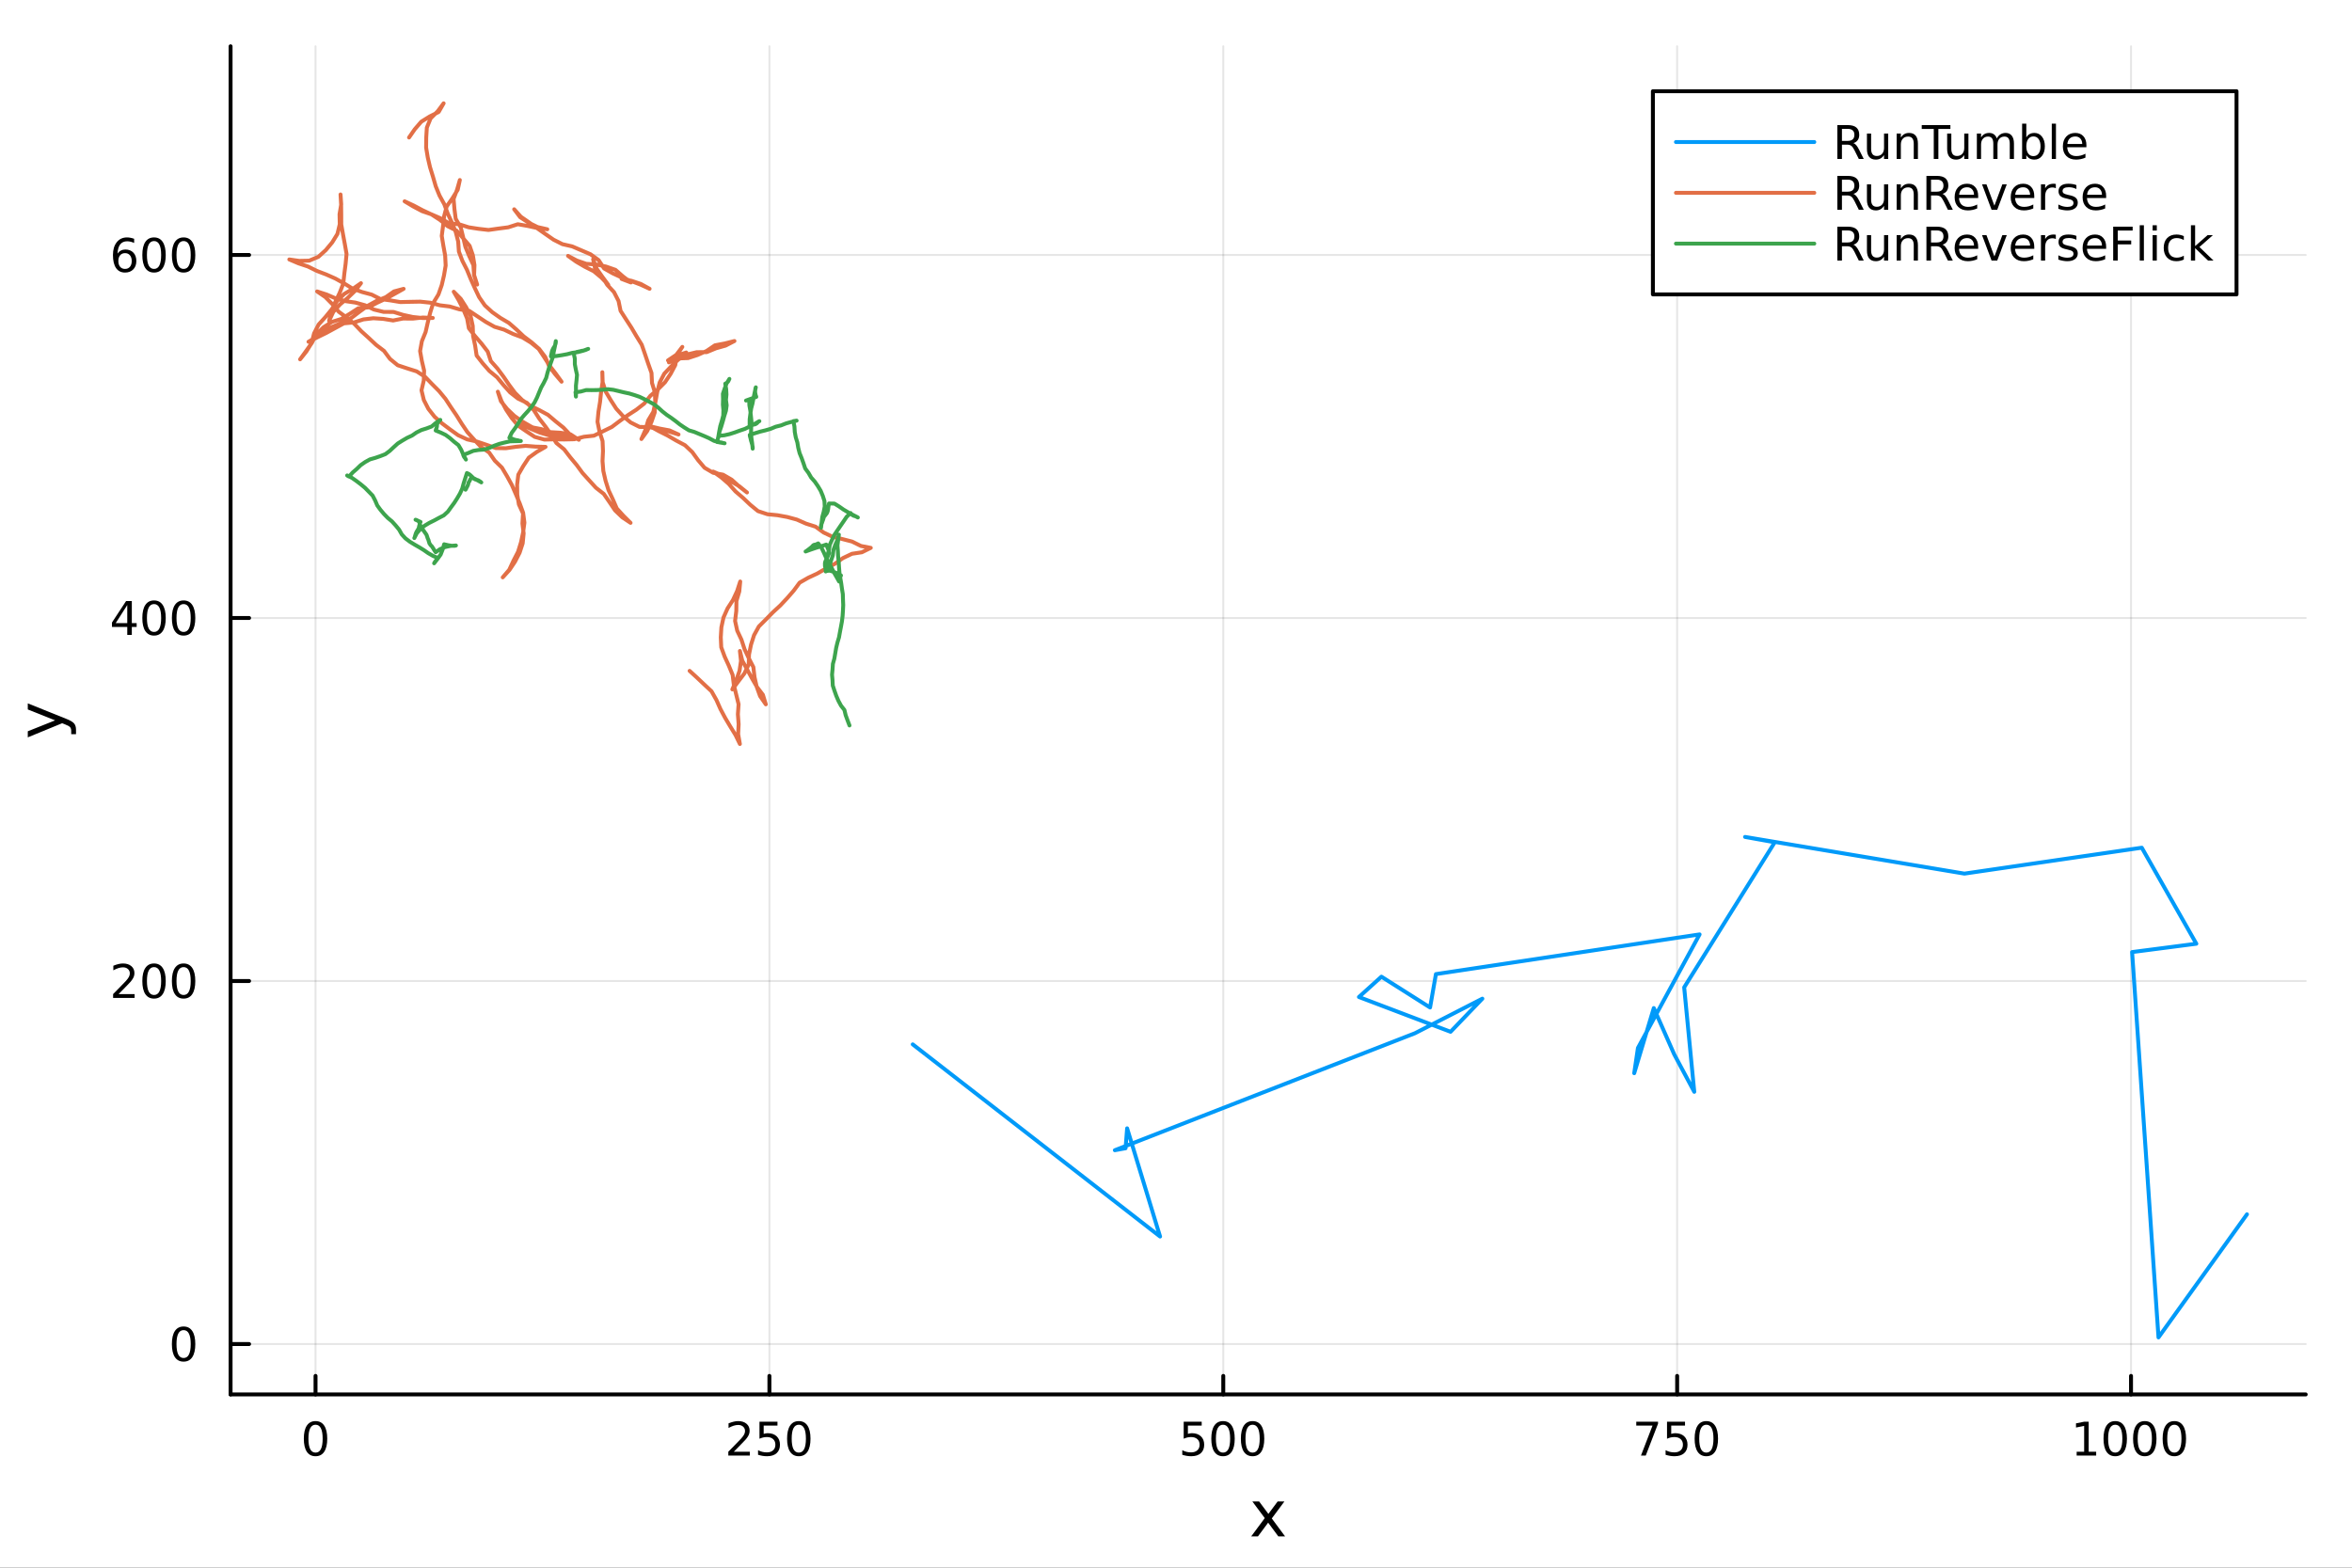 <?xml version="1.0" encoding="utf-8"?>
<svg xmlns="http://www.w3.org/2000/svg" xmlns:xlink="http://www.w3.org/1999/xlink" width="600" height="400" viewBox="0 0 2400 1600">
<rect x="0" y="0" width="2400" height="1600" fill="#333333" stroke="none"/>
<defs>
  <clipPath id="clip710">
    <rect x="0" y="0" width="2400" height="1600"/>
  </clipPath>
</defs>
<path clip-path="url(#clip710)" d="M0 1600 L2400 1600 L2400 0 L0 0  Z" fill="#ffffff" fill-rule="evenodd" fill-opacity="1"/>
<defs>
  <clipPath id="clip711">
    <rect x="480" y="0" width="1681" height="1600"/>
  </clipPath>
</defs>
<path clip-path="url(#clip710)" d="M235.283 1423.18 L2352.76 1423.18 L2352.76 47.244 L235.283 47.244  Z" fill="#ffffff" fill-rule="evenodd" fill-opacity="1"/>
<defs>
  <clipPath id="clip712">
    <rect x="235" y="47" width="2118" height="1377"/>
  </clipPath>
</defs>
<polyline clip-path="url(#clip712)" style="stroke:#000000; stroke-linecap:round; stroke-linejoin:round; stroke-width:2; stroke-opacity:0.1; fill:none" points="321.975,1423.18 321.975,47.244 "/>
<polyline clip-path="url(#clip712)" style="stroke:#000000; stroke-linecap:round; stroke-linejoin:round; stroke-width:2; stroke-opacity:0.1; fill:none" points="785.11,1423.18 785.11,47.244 "/>
<polyline clip-path="url(#clip712)" style="stroke:#000000; stroke-linecap:round; stroke-linejoin:round; stroke-width:2; stroke-opacity:0.1; fill:none" points="1248.24,1423.18 1248.24,47.244 "/>
<polyline clip-path="url(#clip712)" style="stroke:#000000; stroke-linecap:round; stroke-linejoin:round; stroke-width:2; stroke-opacity:0.1; fill:none" points="1711.38,1423.18 1711.38,47.244 "/>
<polyline clip-path="url(#clip712)" style="stroke:#000000; stroke-linecap:round; stroke-linejoin:round; stroke-width:2; stroke-opacity:0.1; fill:none" points="2174.51,1423.18 2174.51,47.244 "/>
<polyline clip-path="url(#clip710)" style="stroke:#000000; stroke-linecap:round; stroke-linejoin:round; stroke-width:4; stroke-opacity:1; fill:none" points="235.283,1423.18 2352.76,1423.18 "/>
<polyline clip-path="url(#clip710)" style="stroke:#000000; stroke-linecap:round; stroke-linejoin:round; stroke-width:4; stroke-opacity:1; fill:none" points="321.975,1423.18 321.975,1404.28 "/>
<polyline clip-path="url(#clip710)" style="stroke:#000000; stroke-linecap:round; stroke-linejoin:round; stroke-width:4; stroke-opacity:1; fill:none" points="785.11,1423.18 785.11,1404.28 "/>
<polyline clip-path="url(#clip710)" style="stroke:#000000; stroke-linecap:round; stroke-linejoin:round; stroke-width:4; stroke-opacity:1; fill:none" points="1248.24,1423.18 1248.24,1404.28 "/>
<polyline clip-path="url(#clip710)" style="stroke:#000000; stroke-linecap:round; stroke-linejoin:round; stroke-width:4; stroke-opacity:1; fill:none" points="1711.38,1423.18 1711.38,1404.28 "/>
<polyline clip-path="url(#clip710)" style="stroke:#000000; stroke-linecap:round; stroke-linejoin:round; stroke-width:4; stroke-opacity:1; fill:none" points="2174.51,1423.18 2174.51,1404.28 "/>
<path clip-path="url(#clip710)" d="M321.975 1454.1 Q318.364 1454.1 316.535 1457.66 Q314.729 1461.2 314.729 1468.33 Q314.729 1475.44 316.535 1479.01 Q318.364 1482.55 321.975 1482.55 Q325.609 1482.55 327.415 1479.01 Q329.243 1475.44 329.243 1468.33 Q329.243 1461.2 327.415 1457.66 Q325.609 1454.1 321.975 1454.1 M321.975 1450.39 Q327.785 1450.39 330.841 1455 Q333.919 1459.58 333.919 1468.33 Q333.919 1477.06 330.841 1481.67 Q327.785 1486.25 321.975 1486.25 Q316.165 1486.25 313.086 1481.67 Q310.03 1477.06 310.03 1468.33 Q310.03 1459.58 313.086 1455 Q316.165 1450.39 321.975 1450.39 Z" fill="#000000" fill-rule="nonzero" fill-opacity="1" /><path clip-path="url(#clip710)" d="M748.802 1481.64 L765.121 1481.64 L765.121 1485.58 L743.177 1485.58 L743.177 1481.64 Q745.839 1478.89 750.422 1474.26 Q755.029 1469.61 756.209 1468.27 Q758.455 1465.74 759.334 1464.01 Q760.237 1462.25 760.237 1460.56 Q760.237 1457.8 758.293 1456.07 Q756.371 1454.33 753.27 1454.33 Q751.071 1454.33 748.617 1455.09 Q746.186 1455.86 743.409 1457.41 L743.409 1452.69 Q746.233 1451.55 748.686 1450.97 Q751.14 1450.39 753.177 1450.39 Q758.547 1450.39 761.742 1453.08 Q764.936 1455.77 764.936 1460.26 Q764.936 1462.39 764.126 1464.31 Q763.339 1466.2 761.233 1468.8 Q760.654 1469.47 757.552 1472.69 Q754.45 1475.88 748.802 1481.64 Z" fill="#000000" fill-rule="nonzero" fill-opacity="1" /><path clip-path="url(#clip710)" d="M774.982 1451.02 L793.339 1451.02 L793.339 1454.96 L779.265 1454.96 L779.265 1463.43 Q780.283 1463.08 781.302 1462.92 Q782.32 1462.73 783.339 1462.73 Q789.126 1462.73 792.506 1465.9 Q795.885 1469.08 795.885 1474.49 Q795.885 1480.07 792.413 1483.17 Q788.941 1486.25 782.621 1486.25 Q780.445 1486.25 778.177 1485.88 Q775.932 1485.51 773.524 1484.77 L773.524 1480.07 Q775.607 1481.2 777.83 1481.76 Q780.052 1482.32 782.529 1482.32 Q786.533 1482.32 788.871 1480.21 Q791.209 1478.1 791.209 1474.49 Q791.209 1470.88 788.871 1468.77 Q786.533 1466.67 782.529 1466.67 Q780.654 1466.67 778.779 1467.08 Q776.927 1467.5 774.982 1468.38 L774.982 1451.02 Z" fill="#000000" fill-rule="nonzero" fill-opacity="1" /><path clip-path="url(#clip710)" d="M815.098 1454.1 Q811.487 1454.1 809.658 1457.66 Q807.853 1461.2 807.853 1468.33 Q807.853 1475.44 809.658 1479.01 Q811.487 1482.55 815.098 1482.55 Q818.732 1482.55 820.538 1479.01 Q822.366 1475.44 822.366 1468.33 Q822.366 1461.2 820.538 1457.66 Q818.732 1454.1 815.098 1454.1 M815.098 1450.39 Q820.908 1450.39 823.964 1455 Q827.042 1459.58 827.042 1468.33 Q827.042 1477.06 823.964 1481.67 Q820.908 1486.25 815.098 1486.25 Q809.288 1486.25 806.209 1481.67 Q803.154 1477.06 803.154 1468.33 Q803.154 1459.58 806.209 1455 Q809.288 1450.39 815.098 1450.39 Z" fill="#000000" fill-rule="nonzero" fill-opacity="1" /><path clip-path="url(#clip710)" d="M1207.86 1451.02 L1226.22 1451.02 L1226.22 1454.96 L1212.15 1454.96 L1212.15 1463.43 Q1213.16 1463.08 1214.18 1462.92 Q1215.2 1462.73 1216.22 1462.73 Q1222.01 1462.73 1225.39 1465.9 Q1228.77 1469.08 1228.77 1474.49 Q1228.77 1480.07 1225.29 1483.17 Q1221.82 1486.25 1215.5 1486.25 Q1213.33 1486.25 1211.06 1485.88 Q1208.81 1485.51 1206.4 1484.77 L1206.4 1480.07 Q1208.49 1481.2 1210.71 1481.76 Q1212.93 1482.32 1215.41 1482.32 Q1219.41 1482.32 1221.75 1480.21 Q1224.09 1478.1 1224.09 1474.49 Q1224.09 1470.88 1221.75 1468.77 Q1219.41 1466.67 1215.41 1466.67 Q1213.53 1466.67 1211.66 1467.08 Q1209.81 1467.5 1207.86 1468.38 L1207.86 1451.02 Z" fill="#000000" fill-rule="nonzero" fill-opacity="1" /><path clip-path="url(#clip710)" d="M1247.98 1454.1 Q1244.37 1454.1 1242.54 1457.66 Q1240.73 1461.2 1240.73 1468.33 Q1240.73 1475.44 1242.54 1479.01 Q1244.37 1482.55 1247.98 1482.55 Q1251.61 1482.55 1253.42 1479.01 Q1255.25 1475.44 1255.25 1468.33 Q1255.25 1461.2 1253.42 1457.66 Q1251.61 1454.1 1247.98 1454.1 M1247.98 1450.39 Q1253.79 1450.39 1256.84 1455 Q1259.92 1459.58 1259.92 1468.33 Q1259.92 1477.06 1256.84 1481.67 Q1253.79 1486.25 1247.98 1486.25 Q1242.17 1486.25 1239.09 1481.67 Q1236.03 1477.06 1236.03 1468.33 Q1236.03 1459.58 1239.09 1455 Q1242.17 1450.39 1247.98 1450.39 Z" fill="#000000" fill-rule="nonzero" fill-opacity="1" /><path clip-path="url(#clip710)" d="M1278.14 1454.1 Q1274.53 1454.1 1272.7 1457.66 Q1270.9 1461.2 1270.9 1468.33 Q1270.9 1475.44 1272.7 1479.01 Q1274.53 1482.55 1278.14 1482.55 Q1281.77 1482.55 1283.58 1479.01 Q1285.41 1475.44 1285.41 1468.33 Q1285.41 1461.2 1283.58 1457.66 Q1281.77 1454.1 1278.14 1454.1 M1278.14 1450.39 Q1283.95 1450.39 1287.01 1455 Q1290.08 1459.58 1290.08 1468.33 Q1290.08 1477.06 1287.01 1481.67 Q1283.95 1486.25 1278.14 1486.25 Q1272.33 1486.25 1269.25 1481.67 Q1266.2 1477.06 1266.2 1468.33 Q1266.2 1459.58 1269.25 1455 Q1272.33 1450.39 1278.14 1450.39 Z" fill="#000000" fill-rule="nonzero" fill-opacity="1" /><path clip-path="url(#clip710)" d="M1669.66 1451.02 L1691.88 1451.02 L1691.88 1453.01 L1679.33 1485.58 L1674.45 1485.58 L1686.25 1454.96 L1669.66 1454.96 L1669.66 1451.02 Z" fill="#000000" fill-rule="nonzero" fill-opacity="1" /><path clip-path="url(#clip710)" d="M1701.04 1451.02 L1719.4 1451.02 L1719.4 1454.96 L1705.33 1454.96 L1705.33 1463.43 Q1706.34 1463.08 1707.36 1462.92 Q1708.38 1462.73 1709.4 1462.73 Q1715.19 1462.73 1718.57 1465.9 Q1721.95 1469.08 1721.95 1474.49 Q1721.95 1480.07 1718.47 1483.17 Q1715 1486.25 1708.68 1486.25 Q1706.51 1486.25 1704.24 1485.88 Q1701.99 1485.51 1699.59 1484.77 L1699.59 1480.07 Q1701.67 1481.2 1703.89 1481.76 Q1706.11 1482.32 1708.59 1482.32 Q1712.59 1482.32 1714.93 1480.21 Q1717.27 1478.1 1717.27 1474.49 Q1717.27 1470.88 1714.93 1468.77 Q1712.59 1466.67 1708.59 1466.67 Q1706.72 1466.67 1704.84 1467.08 Q1702.99 1467.5 1701.04 1468.38 L1701.04 1451.02 Z" fill="#000000" fill-rule="nonzero" fill-opacity="1" /><path clip-path="url(#clip710)" d="M1741.16 1454.1 Q1737.55 1454.1 1735.72 1457.66 Q1733.91 1461.2 1733.91 1468.33 Q1733.91 1475.44 1735.72 1479.01 Q1737.55 1482.55 1741.16 1482.55 Q1744.79 1482.55 1746.6 1479.01 Q1748.43 1475.44 1748.43 1468.33 Q1748.43 1461.2 1746.6 1457.66 Q1744.79 1454.1 1741.16 1454.1 M1741.16 1450.39 Q1746.97 1450.39 1750.03 1455 Q1753.1 1459.58 1753.1 1468.33 Q1753.1 1477.06 1750.03 1481.67 Q1746.97 1486.25 1741.16 1486.25 Q1735.35 1486.25 1732.27 1481.67 Q1729.22 1477.06 1729.22 1468.33 Q1729.22 1459.58 1732.27 1455 Q1735.35 1450.39 1741.16 1450.39 Z" fill="#000000" fill-rule="nonzero" fill-opacity="1" /><path clip-path="url(#clip710)" d="M2119.04 1481.64 L2126.68 1481.64 L2126.68 1455.28 L2118.37 1456.95 L2118.37 1452.69 L2126.63 1451.02 L2131.31 1451.02 L2131.31 1481.64 L2138.95 1481.64 L2138.95 1485.58 L2119.04 1485.58 L2119.04 1481.64 Z" fill="#000000" fill-rule="nonzero" fill-opacity="1" /><path clip-path="url(#clip710)" d="M2158.39 1454.1 Q2154.78 1454.1 2152.95 1457.66 Q2151.15 1461.2 2151.15 1468.33 Q2151.15 1475.44 2152.95 1479.01 Q2154.78 1482.55 2158.39 1482.55 Q2162.03 1482.55 2163.83 1479.01 Q2165.66 1475.44 2165.66 1468.33 Q2165.66 1461.2 2163.83 1457.66 Q2162.03 1454.1 2158.39 1454.1 M2158.39 1450.39 Q2164.2 1450.39 2167.26 1455 Q2170.34 1459.58 2170.34 1468.33 Q2170.34 1477.06 2167.26 1481.67 Q2164.2 1486.25 2158.39 1486.25 Q2152.58 1486.25 2149.5 1481.67 Q2146.45 1477.06 2146.45 1468.33 Q2146.45 1459.58 2149.5 1455 Q2152.58 1450.39 2158.39 1450.39 Z" fill="#000000" fill-rule="nonzero" fill-opacity="1" /><path clip-path="url(#clip710)" d="M2188.55 1454.1 Q2184.94 1454.1 2183.11 1457.66 Q2181.31 1461.2 2181.31 1468.33 Q2181.31 1475.44 2183.11 1479.01 Q2184.94 1482.55 2188.55 1482.55 Q2192.19 1482.55 2193.99 1479.01 Q2195.82 1475.44 2195.82 1468.33 Q2195.82 1461.2 2193.99 1457.66 Q2192.19 1454.1 2188.55 1454.1 M2188.55 1450.39 Q2194.36 1450.39 2197.42 1455 Q2200.5 1459.58 2200.5 1468.33 Q2200.5 1477.06 2197.42 1481.67 Q2194.36 1486.25 2188.55 1486.25 Q2182.74 1486.25 2179.66 1481.67 Q2176.61 1477.06 2176.61 1468.33 Q2176.61 1459.58 2179.66 1455 Q2182.74 1450.39 2188.55 1450.39 Z" fill="#000000" fill-rule="nonzero" fill-opacity="1" /><path clip-path="url(#clip710)" d="M2218.72 1454.1 Q2215.1 1454.1 2213.28 1457.66 Q2211.47 1461.2 2211.47 1468.33 Q2211.47 1475.44 2213.28 1479.01 Q2215.1 1482.55 2218.72 1482.55 Q2222.35 1482.55 2224.16 1479.01 Q2225.98 1475.44 2225.98 1468.33 Q2225.98 1461.2 2224.16 1457.66 Q2222.35 1454.1 2218.72 1454.1 M2218.72 1450.39 Q2224.53 1450.39 2227.58 1455 Q2230.66 1459.58 2230.66 1468.33 Q2230.66 1477.06 2227.58 1481.67 Q2224.53 1486.25 2218.72 1486.25 Q2212.91 1486.25 2209.83 1481.67 Q2206.77 1477.06 2206.77 1468.33 Q2206.77 1459.58 2209.83 1455 Q2212.91 1450.39 2218.72 1450.39 Z" fill="#000000" fill-rule="nonzero" fill-opacity="1" /><path clip-path="url(#clip710)" d="M1310.63 1532.4 L1297.74 1549.74 L1311.3 1568.04 L1304.4 1568.04 L1294.02 1554.04 L1283.64 1568.04 L1276.74 1568.04 L1290.58 1549.39 L1277.91 1532.4 L1284.82 1532.4 L1294.27 1545.1 L1303.73 1532.4 L1310.63 1532.4 Z" fill="#000000" fill-rule="nonzero" fill-opacity="1" /><polyline clip-path="url(#clip712)" style="stroke:#000000; stroke-linecap:round; stroke-linejoin:round; stroke-width:2; stroke-opacity:0.1; fill:none" points="235.283,1371.75 2352.76,1371.75 "/>
<polyline clip-path="url(#clip712)" style="stroke:#000000; stroke-linecap:round; stroke-linejoin:round; stroke-width:2; stroke-opacity:0.1; fill:none" points="235.283,1001.24 2352.76,1001.24 "/>
<polyline clip-path="url(#clip712)" style="stroke:#000000; stroke-linecap:round; stroke-linejoin:round; stroke-width:2; stroke-opacity:0.1; fill:none" points="235.283,630.731 2352.76,630.731 "/>
<polyline clip-path="url(#clip712)" style="stroke:#000000; stroke-linecap:round; stroke-linejoin:round; stroke-width:2; stroke-opacity:0.1; fill:none" points="235.283,260.223 2352.76,260.223 "/>
<polyline clip-path="url(#clip710)" style="stroke:#000000; stroke-linecap:round; stroke-linejoin:round; stroke-width:4; stroke-opacity:1; fill:none" points="235.283,1423.18 235.283,47.244 "/>
<polyline clip-path="url(#clip710)" style="stroke:#000000; stroke-linecap:round; stroke-linejoin:round; stroke-width:4; stroke-opacity:1; fill:none" points="235.283,1371.75 254.18,1371.75 "/>
<polyline clip-path="url(#clip710)" style="stroke:#000000; stroke-linecap:round; stroke-linejoin:round; stroke-width:4; stroke-opacity:1; fill:none" points="235.283,1001.24 254.18,1001.24 "/>
<polyline clip-path="url(#clip710)" style="stroke:#000000; stroke-linecap:round; stroke-linejoin:round; stroke-width:4; stroke-opacity:1; fill:none" points="235.283,630.731 254.18,630.731 "/>
<polyline clip-path="url(#clip710)" style="stroke:#000000; stroke-linecap:round; stroke-linejoin:round; stroke-width:4; stroke-opacity:1; fill:none" points="235.283,260.223 254.18,260.223 "/>
<path clip-path="url(#clip710)" d="M187.338 1357.55 Q183.727 1357.55 181.899 1361.11 Q180.093 1364.65 180.093 1371.78 Q180.093 1378.89 181.899 1382.45 Q183.727 1385.99 187.338 1385.99 Q190.973 1385.99 192.778 1382.45 Q194.607 1378.89 194.607 1371.78 Q194.607 1364.65 192.778 1361.11 Q190.973 1357.55 187.338 1357.55 M187.338 1353.84 Q193.149 1353.84 196.204 1358.45 Q199.283 1363.03 199.283 1371.78 Q199.283 1380.51 196.204 1385.12 Q193.149 1389.7 187.338 1389.7 Q181.528 1389.7 178.45 1385.12 Q175.394 1380.51 175.394 1371.78 Q175.394 1363.03 178.45 1358.45 Q181.528 1353.84 187.338 1353.84 Z" fill="#000000" fill-rule="nonzero" fill-opacity="1" /><path clip-path="url(#clip710)" d="M121.043 1014.58 L137.362 1014.58 L137.362 1018.52 L115.418 1018.52 L115.418 1014.58 Q118.08 1011.83 122.663 1007.2 Q127.269 1002.55 128.45 1001.2 Q130.695 998.681 131.575 996.945 Q132.478 995.186 132.478 993.496 Q132.478 990.742 130.533 989.006 Q128.612 987.269 125.51 987.269 Q123.311 987.269 120.857 988.033 Q118.427 988.797 115.649 990.348 L115.649 985.626 Q118.473 984.492 120.927 983.913 Q123.38 983.334 125.418 983.334 Q130.788 983.334 133.982 986.019 Q137.177 988.705 137.177 993.195 Q137.177 995.325 136.367 997.246 Q135.579 999.144 133.473 1001.74 Q132.894 1002.41 129.792 1005.63 Q126.691 1008.82 121.043 1014.58 Z" fill="#000000" fill-rule="nonzero" fill-opacity="1" /><path clip-path="url(#clip710)" d="M157.177 987.038 Q153.566 987.038 151.737 990.603 Q149.931 994.144 149.931 1001.27 Q149.931 1008.38 151.737 1011.95 Q153.566 1015.49 157.177 1015.49 Q160.811 1015.49 162.616 1011.95 Q164.445 1008.38 164.445 1001.27 Q164.445 994.144 162.616 990.603 Q160.811 987.038 157.177 987.038 M157.177 983.334 Q162.987 983.334 166.042 987.941 Q169.121 992.524 169.121 1001.27 Q169.121 1010 166.042 1014.61 Q162.987 1019.19 157.177 1019.19 Q151.366 1019.19 148.288 1014.61 Q145.232 1010 145.232 1001.27 Q145.232 992.524 148.288 987.941 Q151.366 983.334 157.177 983.334 Z" fill="#000000" fill-rule="nonzero" fill-opacity="1" /><path clip-path="url(#clip710)" d="M187.338 987.038 Q183.727 987.038 181.899 990.603 Q180.093 994.144 180.093 1001.27 Q180.093 1008.38 181.899 1011.95 Q183.727 1015.49 187.338 1015.49 Q190.973 1015.49 192.778 1011.95 Q194.607 1008.38 194.607 1001.27 Q194.607 994.144 192.778 990.603 Q190.973 987.038 187.338 987.038 M187.338 983.334 Q193.149 983.334 196.204 987.941 Q199.283 992.524 199.283 1001.27 Q199.283 1010 196.204 1014.61 Q193.149 1019.19 187.338 1019.19 Q181.528 1019.19 178.45 1014.61 Q175.394 1010 175.394 1001.27 Q175.394 992.524 178.45 987.941 Q181.528 983.334 187.338 983.334 Z" fill="#000000" fill-rule="nonzero" fill-opacity="1" /><path clip-path="url(#clip710)" d="M129.862 617.525 L118.056 635.974 L129.862 635.974 L129.862 617.525 M128.635 613.451 L134.515 613.451 L134.515 635.974 L139.445 635.974 L139.445 639.863 L134.515 639.863 L134.515 648.011 L129.862 648.011 L129.862 639.863 L114.26 639.863 L114.26 635.349 L128.635 613.451 Z" fill="#000000" fill-rule="nonzero" fill-opacity="1" /><path clip-path="url(#clip710)" d="M157.177 616.53 Q153.566 616.53 151.737 620.095 Q149.931 623.636 149.931 630.766 Q149.931 637.872 151.737 641.437 Q153.566 644.979 157.177 644.979 Q160.811 644.979 162.616 641.437 Q164.445 637.872 164.445 630.766 Q164.445 623.636 162.616 620.095 Q160.811 616.53 157.177 616.53 M157.177 612.826 Q162.987 612.826 166.042 617.433 Q169.121 622.016 169.121 630.766 Q169.121 639.493 166.042 644.099 Q162.987 648.683 157.177 648.683 Q151.366 648.683 148.288 644.099 Q145.232 639.493 145.232 630.766 Q145.232 622.016 148.288 617.433 Q151.366 612.826 157.177 612.826 Z" fill="#000000" fill-rule="nonzero" fill-opacity="1" /><path clip-path="url(#clip710)" d="M187.338 616.53 Q183.727 616.53 181.899 620.095 Q180.093 623.636 180.093 630.766 Q180.093 637.872 181.899 641.437 Q183.727 644.979 187.338 644.979 Q190.973 644.979 192.778 641.437 Q194.607 637.872 194.607 630.766 Q194.607 623.636 192.778 620.095 Q190.973 616.53 187.338 616.53 M187.338 612.826 Q193.149 612.826 196.204 617.433 Q199.283 622.016 199.283 630.766 Q199.283 639.493 196.204 644.099 Q193.149 648.683 187.338 648.683 Q181.528 648.683 178.45 644.099 Q175.394 639.493 175.394 630.766 Q175.394 622.016 178.45 617.433 Q181.528 612.826 187.338 612.826 Z" fill="#000000" fill-rule="nonzero" fill-opacity="1" /><path clip-path="url(#clip710)" d="M127.593 258.36 Q124.445 258.36 122.593 260.513 Q120.765 262.666 120.765 266.415 Q120.765 270.142 122.593 272.318 Q124.445 274.471 127.593 274.471 Q130.742 274.471 132.57 272.318 Q134.422 270.142 134.422 266.415 Q134.422 262.666 132.57 260.513 Q130.742 258.36 127.593 258.36 M136.876 243.707 L136.876 247.967 Q135.117 247.133 133.311 246.693 Q131.529 246.254 129.769 246.254 Q125.14 246.254 122.686 249.379 Q120.255 252.504 119.908 258.823 Q121.274 256.809 123.334 255.744 Q125.394 254.656 127.871 254.656 Q133.08 254.656 136.089 257.828 Q139.121 260.976 139.121 266.415 Q139.121 271.74 135.973 274.957 Q132.825 278.175 127.593 278.175 Q121.598 278.175 118.427 273.591 Q115.256 268.985 115.256 260.258 Q115.256 252.064 119.144 247.203 Q123.033 242.318 129.584 242.318 Q131.343 242.318 133.126 242.666 Q134.931 243.013 136.876 243.707 Z" fill="#000000" fill-rule="nonzero" fill-opacity="1" /><path clip-path="url(#clip710)" d="M157.177 246.022 Q153.566 246.022 151.737 249.587 Q149.931 253.129 149.931 260.258 Q149.931 267.365 151.737 270.929 Q153.566 274.471 157.177 274.471 Q160.811 274.471 162.616 270.929 Q164.445 267.365 164.445 260.258 Q164.445 253.129 162.616 249.587 Q160.811 246.022 157.177 246.022 M157.177 242.318 Q162.987 242.318 166.042 246.925 Q169.121 251.508 169.121 260.258 Q169.121 268.985 166.042 273.591 Q162.987 278.175 157.177 278.175 Q151.366 278.175 148.288 273.591 Q145.232 268.985 145.232 260.258 Q145.232 251.508 148.288 246.925 Q151.366 242.318 157.177 242.318 Z" fill="#000000" fill-rule="nonzero" fill-opacity="1" /><path clip-path="url(#clip710)" d="M187.338 246.022 Q183.727 246.022 181.899 249.587 Q180.093 253.129 180.093 260.258 Q180.093 267.365 181.899 270.929 Q183.727 274.471 187.338 274.471 Q190.973 274.471 192.778 270.929 Q194.607 267.365 194.607 260.258 Q194.607 253.129 192.778 249.587 Q190.973 246.022 187.338 246.022 M187.338 242.318 Q193.149 242.318 196.204 246.925 Q199.283 251.508 199.283 260.258 Q199.283 268.985 196.204 273.591 Q193.149 278.175 187.338 278.175 Q181.528 278.175 178.45 273.591 Q175.394 268.985 175.394 260.258 Q175.394 251.508 178.45 246.925 Q181.528 242.318 187.338 242.318 Z" fill="#000000" fill-rule="nonzero" fill-opacity="1" /><path clip-path="url(#clip710)" d="M67.314 733.525 Q73.68 736.008 75.622 738.363 Q77.563 740.718 77.563 744.665 L77.563 749.344 L72.662 749.344 L72.662 745.906 Q72.662 743.487 71.516 742.151 Q70.37 740.814 66.105 739.191 L63.431 738.14 L28.356 752.559 L28.356 746.352 L56.238 735.212 L28.356 724.072 L28.356 717.865 L67.314 733.525 Z" fill="#000000" fill-rule="nonzero" fill-opacity="1" /><polyline clip-path="url(#clip712)" style="stroke:#009af9; stroke-linecap:round; stroke-linejoin:round; stroke-width:4; stroke-opacity:1; fill:none" points="931.374,1065.89 936.86,1070.15 942.347,1074.42 947.833,1078.68 953.319,1082.94 958.806,1087.21 964.292,1091.47 969.778,1095.74 975.265,1100 980.751,1104.26 986.237,1108.53 991.724,1112.79 997.21,1117.05 1002.7,1121.32 1008.18,1125.58 1013.67,1129.85 1019.16,1134.11 1024.64,1138.37 1030.13,1142.64 1035.61,1146.9 1041.1,1151.16 1046.59,1155.43 1052.07,1159.69 1057.56,1163.96 1063.05,1168.22 1068.53,1172.48 1074.02,1176.75 1079.51,1181.01 1084.99,1185.27 1090.48,1189.54 1095.96,1193.8 1101.45,1198.07 1106.94,1202.33 1112.42,1206.59 1117.91,1210.86 1123.4,1215.12 1128.88,1219.38 1134.37,1223.65 1139.85,1227.91 1145.34,1232.18 1150.83,1236.44 1156.31,1240.7 1161.8,1244.97 1167.29,1249.23 1172.77,1253.49 1178.26,1257.76 1183.75,1262.02 1182.28,1257.22 1180.82,1252.42 1179.36,1247.62 1177.9,1242.82 1176.44,1238.01 1174.98,1233.21 1173.51,1228.41 1172.05,1223.61 1170.59,1218.81 1169.13,1214.01 1167.67,1209.21 1166.21,1204.4 1164.75,1199.6 1163.28,1194.8 1161.82,1190 1160.36,1185.2 1158.9,1180.4 1157.44,1175.59 1155.98,1170.79 1154.52,1165.99 1153.05,1161.19 1151.59,1156.39 1150.13,1151.59 1149.73,1156.68 1149.33,1161.76 1148.93,1166.85 1148.53,1171.94 1143.06,1172.93 1137.6,1173.93 1142.79,1171.9 1147.98,1169.88 1153.17,1167.86 1158.36,1165.83 1163.55,1163.81 1168.74,1161.78 1173.93,1159.76 1179.12,1157.74 1184.31,1155.71 1189.5,1153.69 1194.69,1151.67 1199.88,1149.64 1205.07,1147.62 1210.26,1145.6 1215.45,1143.57 1220.64,1141.55 1225.84,1139.52 1231.03,1137.5 1236.22,1135.48 1241.41,1133.45 1246.6,1131.43 1251.79,1129.41 1256.98,1127.38 1262.17,1125.36 1267.36,1123.34 1272.55,1121.31 1277.74,1119.29 1282.93,1117.26 1288.12,1115.24 1293.31,1113.22 1298.5,1111.19 1303.69,1109.17 1308.89,1107.15 1314.08,1105.12 1319.27,1103.1 1324.46,1101.08 1329.65,1099.05 1334.84,1097.03 1340.03,1095 1345.22,1092.98 1350.41,1090.96 1355.6,1088.93 1360.79,1086.91 1365.98,1084.89 1371.17,1082.86 1376.36,1080.84 1381.55,1078.81 1386.74,1076.79 1391.94,1074.77 1397.13,1072.74 1402.32,1070.72 1407.51,1068.7 1412.7,1066.67 1417.89,1064.65 1423.08,1062.63 1428.27,1060.6 1433.46,1058.58 1438.65,1056.55 1443.84,1054.53 1448.75,1052.01 1453.67,1049.49 1458.58,1046.97 1463.49,1044.45 1468.4,1041.93 1473.31,1039.41 1478.23,1036.89 1483.14,1034.37 1488.05,1031.85 1492.96,1029.33 1497.87,1026.81 1502.79,1024.29 1507.7,1021.77 1512.61,1019.25 1507.98,1024.08 1503.35,1028.91 1498.72,1033.74 1494.08,1038.57 1489.45,1043.39 1484.82,1048.22 1480.19,1053.05 1476.73,1051.74 1473.26,1050.42 1469.8,1049.11 1466.34,1047.8 1462.87,1046.48 1459.41,1045.17 1455.94,1043.85 1452.48,1042.54 1449.02,1041.22 1445.55,1039.91 1442.09,1038.59 1438.63,1037.28 1435.16,1035.97 1431.7,1034.65 1428.24,1033.34 1424.77,1032.02 1421.31,1030.71 1417.84,1029.39 1414.38,1028.08 1410.92,1026.77 1407.45,1025.45 1403.99,1024.14 1400.53,1022.82 1397.06,1021.51 1393.6,1020.19 1390.13,1018.88 1386.67,1017.56 1391.26,1013.42 1395.85,1009.27 1400.45,1005.12 1405.04,1000.97 1409.63,996.816 1414.14,999.676 1418.65,1002.54 1423.16,1005.4 1427.68,1008.25 1432.19,1011.11 1436.7,1013.97 1441.21,1016.83 1445.72,1019.69 1450.24,1022.55 1454.75,1025.41 1459.26,1028.27 1460.25,1022.59 1461.25,1016.91 1462.24,1011.22 1463.23,1005.54 1464.23,999.86 1465.22,994.178 1470.71,993.351 1476.2,992.524 1481.69,991.697 1487.18,990.87 1492.67,990.043 1498.16,989.217 1503.66,988.39 1509.15,987.563 1514.64,986.736 1520.13,985.909 1525.62,985.082 1531.11,984.255 1536.6,983.428 1542.09,982.601 1547.58,981.774 1553.07,980.947 1558.57,980.121 1564.06,979.294 1569.55,978.467 1575.04,977.64 1580.53,976.813 1586.02,975.986 1591.51,975.159 1597,974.332 1602.49,973.505 1607.98,972.678 1613.47,971.851 1618.97,971.025 1624.46,970.198 1629.95,969.371 1635.44,968.544 1640.93,967.717 1646.42,966.89 1651.91,966.063 1657.4,965.236 1662.89,964.409 1668.38,963.582 1673.88,962.755 1679.37,961.929 1684.86,961.102 1690.35,960.275 1695.84,959.448 1701.33,958.621 1706.82,957.794 1712.31,956.967 1717.8,956.14 1723.29,955.313 1728.78,954.486 1734.28,953.659 1731.42,958.928 1728.56,964.197 1725.7,969.465 1722.84,974.734 1719.98,980.002 1717.12,985.271 1714.26,990.539 1711.4,995.808 1708.54,1001.08 1705.68,1006.35 1702.82,1011.61 1699.96,1016.88 1697.1,1022.15 1694.24,1027.42 1691.38,1032.69 1688.52,1037.96 1685.66,1043.23 1682.8,1048.49 1679.94,1053.76 1677.08,1059.03 1674.22,1064.3 1671.36,1069.57 1670.6,1074.72 1669.84,1079.87 1669.08,1085.03 1668.32,1090.18 1667.56,1095.33 1668.9,1090.9 1670.23,1086.47 1671.56,1082.03 1672.89,1077.6 1674.22,1073.17 1675.56,1068.74 1676.89,1064.3 1678.22,1059.87 1679.55,1055.44 1680.88,1051 1682.22,1046.57 1683.55,1042.14 1684.88,1037.71 1686.21,1033.27 1687.55,1028.84 1689.44,1033.14 1691.34,1037.44 1693.23,1041.73 1695.13,1046.03 1697.03,1050.33 1698.92,1054.63 1700.82,1058.92 1702.72,1063.22 1704.61,1067.52 1706.51,1071.82 1708.4,1076.11 1711.32,1081.57 1714.24,1087.03 1717.16,1092.49 1720.08,1097.95 1723,1103.41 1725.92,1108.87 1728.84,1114.33 1728.27,1108.4 1727.7,1102.48 1727.13,1096.56 1726.55,1090.64 1725.98,1084.71 1725.41,1078.79 1724.84,1072.87 1724.27,1066.95 1723.69,1061.03 1723.12,1055.1 1722.55,1049.18 1721.98,1043.26 1721.41,1037.34 1720.83,1031.41 1720.26,1025.49 1719.69,1019.57 1719.12,1013.65 1718.55,1007.72 1721.53,1002.95 1724.51,998.171 1727.49,993.394 1730.47,988.617 1733.45,983.84 1736.44,979.063 1739.42,974.286 1742.4,969.509 1745.38,964.732 1748.36,959.955 1751.34,955.178 1754.33,950.401 1757.31,945.624 1760.29,940.847 1763.27,936.07 1766.25,931.293 1769.23,926.516 1772.22,921.739 1775.2,916.962 1778.18,912.185 1781.16,907.408 1784.14,902.631 1787.12,897.854 1790.11,893.077 1793.09,888.3 1796.07,883.524 1799.05,878.747 1802.03,873.97 1805.01,869.193 1808,864.416 1810.98,859.639 1806.65,858.86 1802.32,858.082 1797.99,857.303 1793.66,856.525 1789.33,855.746 1785,854.968 1780.67,854.189 1784.97,854.909 1789.28,855.629 1793.58,856.349 1797.89,857.069 1802.19,857.788 1806.5,858.508 1810.8,859.228 1815.1,859.948 1819.41,860.668 1823.71,861.388 1828.02,862.108 1832.32,862.827 1836.63,863.547 1840.93,864.267 1845.24,864.987 1849.54,865.707 1853.84,866.427 1858.15,867.147 1862.45,867.866 1866.76,868.586 1871.06,869.306 1875.37,870.026 1879.67,870.746 1883.98,871.466 1888.28,872.185 1892.58,872.905 1896.89,873.625 1901.19,874.345 1905.5,875.065 1909.8,875.785 1914.11,876.505 1918.41,877.224 1922.72,877.944 1927.02,878.664 1931.32,879.384 1935.63,880.104 1939.93,880.824 1944.24,881.544 1948.54,882.263 1952.85,882.983 1957.15,883.703 1961.46,884.423 1965.76,885.143 1970.06,885.863 1974.37,886.583 1978.67,887.302 1982.98,888.022 1987.28,888.742 1991.59,889.462 1995.89,890.182 2000.2,890.902 2004.5,891.622 2011.2,890.642 2017.91,889.663 2024.61,888.684 2031.31,887.705 2038.02,886.725 2044.72,885.746 2051.43,884.767 2058.13,883.788 2064.83,882.808 2071.54,881.829 2078.24,880.85 2084.94,879.87 2091.65,878.891 2098.35,877.912 2105.05,876.933 2111.76,875.953 2118.46,874.974 2125.16,873.995 2131.87,873.016 2138.57,872.036 2145.28,871.057 2151.98,870.078 2158.68,869.099 2165.39,868.119 2172.09,867.14 2178.79,866.161 2185.5,865.182 2187.64,868.951 2189.78,872.721 2191.92,876.49 2194.06,880.26 2196.2,884.029 2198.34,887.799 2200.49,891.568 2202.63,895.338 2204.77,899.107 2206.91,902.877 2209.05,906.646 2211.19,910.416 2213.33,914.185 2215.47,917.955 2217.61,921.724 2219.75,925.494 2221.9,929.263 2224.04,933.033 2226.18,936.802 2228.32,940.572 2230.46,944.341 2232.6,948.111 2234.74,951.88 2236.88,955.65 2239.02,959.419 2241.17,963.189 2233.88,964.134 2226.6,965.079 2219.31,966.024 2212.03,966.97 2204.75,967.915 2197.46,968.86 2190.18,969.805 2182.9,970.75 2175.61,971.696 2176,977.395 2176.39,983.095 2176.79,988.795 2177.18,994.494 2177.57,1000.19 2177.96,1005.89 2178.35,1011.59 2178.74,1017.29 2179.13,1022.99 2179.52,1028.69 2179.91,1034.39 2180.3,1040.09 2180.69,1045.79 2181.08,1051.49 2181.47,1057.19 2181.86,1062.89 2182.25,1068.59 2182.64,1074.29 2183.03,1079.99 2183.42,1085.69 2183.81,1091.39 2184.2,1097.09 2184.59,1102.79 2184.98,1108.49 2185.37,1114.19 2185.76,1119.89 2186.15,1125.59 2186.54,1131.29 2186.93,1136.99 2187.32,1142.69 2187.71,1148.39 2188.1,1154.08 2188.49,1159.78 2188.88,1165.48 2189.28,1171.18 2189.67,1176.88 2190.06,1182.58 2190.45,1188.28 2190.84,1193.98 2191.23,1199.68 2191.62,1205.38 2192.01,1211.08 2192.4,1216.78 2192.79,1222.48 2193.18,1228.18 2193.57,1233.88 2193.96,1239.58 2194.35,1245.28 2194.74,1250.98 2195.13,1256.68 2195.52,1262.38 2195.91,1268.08 2196.3,1273.78 2196.69,1279.48 2197.08,1285.18 2197.47,1290.88 2197.86,1296.58 2198.25,1302.28 2198.64,1307.98 2199.03,1313.68 2199.42,1319.38 2199.81,1325.07 2200.2,1330.77 2200.59,1336.47 2200.98,1342.17 2201.38,1347.87 2201.77,1353.57 2202.16,1359.27 2202.55,1364.97 2204.43,1362.36 2206.31,1359.74 2208.19,1357.12 2210.07,1354.5 2211.95,1351.89 2213.83,1349.27 2215.71,1346.65 2217.59,1344.04 2219.47,1341.42 2221.35,1338.8 2223.24,1336.18 2225.12,1333.57 2227,1330.95 2228.88,1328.33 2230.76,1325.72 2232.64,1323.1 2234.52,1320.48 2236.4,1317.86 2238.28,1315.25 2240.16,1312.63 2242.04,1310.01 2243.93,1307.4 2245.81,1304.78 2247.69,1302.16 2249.57,1299.54 2251.45,1296.93 2253.33,1294.31 2255.21,1291.69 2257.09,1289.08 2258.97,1286.46 2260.85,1283.84 2262.73,1281.22 2264.61,1278.61 2266.5,1275.99 2268.38,1273.37 2270.26,1270.76 2272.14,1268.14 2274.02,1265.52 2275.9,1262.9 2277.78,1260.29 2279.66,1257.67 2281.54,1255.05 2283.42,1252.44 2285.3,1249.82 2287.18,1247.2 2289.07,1244.58 2290.95,1241.97 2292.83,1239.35 "/>
<polyline clip-path="url(#clip712)" style="stroke:#e26f46; stroke-linecap:round; stroke-linejoin:round; stroke-width:4; stroke-opacity:1; fill:none" points="703.684,684.697 711.197,691.58 718.599,698.582 726.042,705.54 731.045,714.416 735.18,723.728 739.967,732.722 745.185,741.474 750.519,750.155 754.98,759.316 753.218,749.28 753.705,739.103 752.951,728.942 753.658,718.777 751.228,708.882 748.82,698.982 747.6,688.866 743.722,679.444 739.468,670.186 735.958,660.621 735.491,650.442 736.097,640.271 738.231,630.308 742.381,621.003 747.894,612.434 752.18,603.19 755.326,593.499 754.378,603.644 751.474,613.41 751.311,623.598 750.08,633.712 752.263,643.665 756.596,652.887 759.746,662.576 764.083,671.796 768.746,680.855 769.915,690.977 772.144,700.919 775.605,710.502 781.431,718.862 778.477,709.11 772.318,700.993 767.223,692.17 762.371,683.21 757.439,674.295 755.015,664.398 756.101,674.529 754.633,684.612 751.3,694.24 747.286,703.605 753.41,695.462 759.572,687.347 763.99,678.166 764.307,667.982 766.334,657.997 769.44,648.293 774.364,639.372 781.57,632.17 788.705,624.895 796.194,617.987 803.17,610.561 809.869,602.883 815.923,594.688 824.767,589.629 834.004,585.329 842.811,580.205 851.826,575.457 860.149,569.58 869.346,565.195 879.421,563.674 888.553,559.154 878.55,557.216 869.411,552.712 859.542,550.178 849.62,547.859 840.417,543.487 832.163,537.514 822.453,534.427 813.133,530.308 803.299,527.642 793.274,525.823 783.132,524.841 773.458,521.645 765.587,515.175 758.204,508.153 750.471,501.518 743.69,493.914 735.988,487.243 727.711,481.301 737.056,485.361 745.512,491.045 754.306,496.192 762.217,502.613 754.169,496.364 746.593,489.55 737.779,484.44 727.765,482.56 718.969,477.417 712.362,469.661 706.385,461.409 698.992,454.398 689.988,449.628 681.187,444.494 672.08,439.926 663.174,434.976 673.076,437.377 683.093,439.242 692.381,443.43 682.657,440.387 672.663,438.406 662.789,435.892 652.601,435.718 643.496,431.145 635.671,424.62 628.815,417.082 623.298,408.516 618.097,399.754 614.955,390.062 614.624,379.879 614.855,390.065 613.353,400.143 612.284,410.275 610.658,420.334 609.721,430.479 611.702,440.474 614.864,450.16 615.289,460.34 614.809,470.518 615.633,480.673 617.911,490.604 620.97,500.323 625.302,509.545 629.359,518.892 636.196,526.447 643.432,533.62 634.96,527.959 627.604,520.909 621.911,512.459 616.108,504.083 608.088,497.799 601.223,490.27 594.387,482.715 588.369,474.493 581.841,466.67 575.636,458.589 567.739,452.15 562.338,443.51 556.458,435.189 550.193,427.154 544.7,418.573 537.705,411.164 528.511,406.772 520.497,400.48 513.689,392.9 507.204,385.041 499.338,378.564 492.625,370.899 486.357,362.867 484.837,352.792 482.715,342.826 482.384,332.643 480.258,322.678 475.66,313.585 470.162,305.007 463.006,297.754 468.133,306.559 472.741,315.647 476.65,325.056 478.447,335.085 484.77,343.075 491.44,350.776 497.669,358.84 500.849,368.52 507.609,376.143 513.704,384.309 519.441,392.729 525.51,400.913 532.704,408.129 541.011,414.028 550.168,418.497 559.126,423.352 566.882,429.96 574.835,436.329 581.835,443.732 590.645,448.852 582.123,443.266 572.06,441.672 561.889,441.055 552.2,437.903 542.191,435.998 532.363,433.31 541.573,437.668 550.99,441.557 560.746,444.498 570.838,445.896 581.025,446.129 571.329,442.998 561.265,441.405 551.203,439.802 542,435.429 533.181,430.327 524.857,424.45 517.482,417.421 511.105,409.473 508.008,399.767 511.7,409.263 516.508,418.247 522.195,426.701 528.763,434.49 537.154,440.271 545.65,445.894 555.465,448.63 565.652,448.412 575.84,448.54 586.026,448.304 595.891,445.756 606.021,444.661 615.193,440.223 624.346,435.747 632.477,429.607 640.77,423.687 649.325,418.153 657.368,411.898 663.697,403.913 671.443,397.293 678.633,390.075 684.294,381.603 689.062,372.598 690.647,362.533 696.261,354.031 690.1,362.146 681.636,367.819 690.561,362.902 700.253,359.761 691.622,365.175 682.569,369.85 691.935,365.838 702.117,365.466 711.801,362.299 721.102,358.139 729.541,352.43 739.552,350.534 749.435,348.054 740.379,352.724 730.574,355.495 721.157,359.384 710.968,359.414 701.064,361.808 692.236,366.895 684.883,373.949 677.869,381.34 673.138,390.363 670.627,400.238 668.813,410.264 666.702,420.232 661.456,428.967 658.595,438.746 654.496,448.074 660.479,439.827 664.763,430.582 668.087,420.95 668.615,410.775 668.288,400.591 665.301,390.85 664.802,380.673 661.411,371.065 658.153,361.411 654.811,351.786 649.451,343.12 644.28,334.341 638.726,325.799 633.229,317.22 631.185,307.238 626.549,298.165 619.613,290.702 614.3,282.008 607.345,274.561 605.247,264.591 608.787,274.145 614.636,282.488 620.7,290.676 613.659,283.311 605.826,276.795 596.721,272.223 587.927,267.076 579.634,261.157 588.642,265.919 598.266,269.265 608.433,269.923 618.397,272.052 628.02,275.401 635.684,282.115 643.789,288.289 634.264,284.673 644.275,286.568 653.936,289.807 662.851,294.738 653.596,290.477 644.08,286.835 634.525,283.298 625.285,279.004 616.412,273.996 610.834,265.47 602.572,259.507 593.211,255.484 583.848,251.465 573.914,249.201 564.816,244.615 556.453,238.794 548.118,232.933 539.853,226.975 531.465,221.191 524.674,213.595 530.811,221.729 539.389,227.227 548.528,231.731 558.459,234.009 548.346,232.768 538.393,230.589 528.351,228.86 518.652,231.981 508.547,233.283 498.459,234.715 488.337,233.545 478.267,231.994 468.56,228.896 458.413,227.973 449.616,222.832 440.273,218.768 430.631,215.474 421.631,210.698 412.889,205.464 422.127,209.762 431.127,214.538 440.353,218.862 448.89,224.424 456.807,230.838 465.912,235.411 472.579,243.116 479.197,250.863 482.513,260.497 484.139,270.556 483.78,280.738 486.884,290.443 483.713,280.76 483.061,270.592 478.805,261.334 474.892,251.927 472.577,242.004 470.16,232.106 464.995,223.323 463.706,213.216 462.857,203.063 466.413,193.515 469.216,183.719 467.052,193.675 461.684,202.336 455.823,210.67 453.206,220.517 452.081,230.644 450.769,240.748 452.414,250.803 454.243,260.827 454.761,271.002 453.058,281.048 450.752,290.973 447.372,300.585 442.043,309.269 439.009,318.996 436.555,328.885 434.306,338.822 430.475,348.264 428.665,358.291 430.452,368.322 432.762,378.245 432.405,388.428 430.101,398.353 432.478,408.261 437.142,417.32 443.447,425.323 451.052,432.104 459.194,438.231 467.465,444.181 476.714,448.455 486.661,450.664 496.313,453.925 505.924,457.31 516.111,457.476 526.199,456.042 536.338,455.036 546.497,455.824 556.683,456.074 547.865,461.18 539.583,467.114 533.961,475.612 528.885,484.447 527.684,494.565 527.823,504.753 529.467,514.808 533.701,524.076 533.081,534.246 534.339,544.357 533.359,554.499 530.193,564.184 525.526,573.241 519.87,581.716 513.005,589.245 519.641,581.513 523.939,572.275 528.603,563.216 531.631,553.488 533.758,543.523 535.114,533.425 533.804,523.32 530.316,513.747 526.356,504.359 522.304,495.011 517.417,486.07 512.218,477.307 504.92,470.198 499.103,461.832 490.718,456.044 483.751,448.609 476.941,441.03 471.238,432.587 465.835,423.949 460.087,415.535 454.507,407.01 448.024,399.15 440.828,391.936 433.767,384.591 425.217,379.049 415.501,375.98 405.831,372.771 397.948,366.315 391.876,358.133 383.767,351.964 376.337,344.992 368.787,338.15 361.764,330.768 353.954,324.224 345.717,318.227 339.15,310.437 331.986,303.192 323.574,297.442 333.272,300.567 342.624,304.61 352.439,307.346 362.524,308.798 372.35,311.493 381.525,315.924 391.43,318.315 401.618,318.387 411.356,321.385 421.313,323.548 431.449,324.591 441.637,324.5 431.457,324.071 421.328,325.174 411.139,325.117 401.144,327.094 391.085,325.471 380.917,324.815 370.798,326.004 361.092,329.104 350.944,330.015 341.989,334.876 333.04,339.747 323.882,344.213 314.793,348.819 323.554,343.616 331.158,336.835 340.561,332.911 349.942,328.935 358.953,324.177 367.054,317.999 375.31,312.027 384.242,307.126 393.678,303.28 402.019,297.428 411.859,294.784 402.963,299.752 394.061,304.71 384.813,308.986 375.804,313.745 365.651,314.608 357.1,320.147 348.406,325.46 338.691,328.533 330.116,334.035 322.837,341.165 318.096,350.184 312.187,358.484 306.217,366.741 312.578,358.782 317.963,350.132 320.491,340.261 325.15,331.2 331.999,323.656 338.439,315.761 343.997,307.221 351.221,300.036 359.986,294.84 368.339,289.006 362.096,297.059 354.738,304.106 346.966,310.696 340.126,318.247 335.801,327.472 338.279,317.589 342.157,308.167 346.576,298.987 350.271,289.491 351.357,279.36 352.672,269.257 353.625,259.112 351.85,249.079 349.992,239.061 348.228,229.026 348.197,218.837 348.071,208.649 347.488,198.477 348.177,208.642 346.465,218.686 346.698,228.873 344.312,238.778 338.959,247.448 332.434,255.274 324.884,262.115 315.483,266.044 305.296,266.252 295.211,264.798 304.587,268.788 314.251,272.015 323.389,276.523 332.905,280.162 342.22,284.291 351.125,289.243 359.805,294.58 369.397,298.015 379.236,300.662 388.338,305.242 398.434,306.612 408.483,308.296 418.669,308.047 428.856,307.862 438.99,308.924 448.828,311.573 458.94,312.821 468.716,315.693 478.785,317.257 487.26,322.913 495.735,328.569 504.629,333.539 514.393,336.451 523.581,340.855 533.129,344.413 541.824,349.724 549.719,356.165 555.357,364.652 560.843,373.238 567.067,381.305 573.028,389.569 566.411,381.82 560.286,373.678 556.341,364.284 550.195,356.157 542.53,349.443 534.389,343.317 526.999,336.302 519.318,329.608 510.549,324.421 502.229,318.539 494.72,311.651 488.911,303.281 484.532,294.081 480.342,284.793 476.491,275.36 471.846,266.291 468.244,256.76 467.54,246.596 465.017,236.724 461.201,227.277 456.888,218.046 453.382,208.479 448.461,199.557 444.629,190.116 441.8,180.328 438.788,170.594 436.48,160.67 434.816,150.618 434.924,140.429 435.545,130.259 439.391,120.824 446.608,113.632 452.682,105.451 447.621,114.295 438.502,118.84 429.852,124.224 423.205,131.947 417.406,140.324 "/>
<polyline clip-path="url(#clip712)" style="stroke:#3da44d; stroke-linecap:round; stroke-linejoin:round; stroke-width:4; stroke-opacity:1; fill:none" points="866.82,740.392 864.856,735.193 862.934,729.978 861.638,724.574 858.194,720.212 855.556,715.321 853.363,710.214 851.508,704.975 849.776,699.694 849.514,694.143 849.019,688.607 849.543,683.074 849.899,677.528 851.379,672.171 852.312,666.693 853.237,661.212 854.523,655.806 856.126,650.484 857.104,645.013 858.148,639.555 859.14,634.086 859.799,628.568 860.166,623.022 860.426,617.471 860.189,611.918 860.025,606.363 859.15,600.875 858.38,595.371 857.447,589.892 856.577,584.403 856.15,578.862 855.816,573.314 855.206,567.79 854.966,562.238 854.577,556.694 855.24,551.176 855.989,545.669 854.574,551.043 852.312,556.12 850.44,561.353 849.814,566.875 848.035,572.14 846.497,577.481 844.566,582.692 843.611,582.123 842.563,581.754 848.026,582.773 853.257,584.65 858.141,587.303 857.667,588.309 857.141,589.288 856.643,590.282 856.193,591.298 856.142,592.409 856.221,593.517 853.493,588.675 850.742,583.846 848.204,578.902 845.492,574.051 842.926,569.121 840.68,564.038 838.251,559.039 834.906,554.6 833.904,555.08 832.919,555.595 831.838,555.855 830.743,556.049 829.765,556.575 829.045,557.422 828.253,558.202 827.408,558.925 826.533,559.61 825.666,560.305 824.759,560.948 823.884,561.633 823.014,562.325 822.036,562.853 827.261,560.961 832.525,559.178 837.844,557.566 843.114,555.8 843.505,556.841 843.935,557.866 844.38,558.884 844.802,559.912 845.268,560.922 845.607,561.98 845.74,563.084 845.924,564.18 845.759,565.279 845.322,566.301 844.886,567.324 844.414,568.33 843.931,569.331 843.517,570.363 842.958,571.323 842.53,572.349 842.092,573.371 841.833,574.452 841.774,575.562 841.808,576.673 841.816,577.784 842.124,578.852 842.271,579.954 842.507,581.04 842.634,582.144 842.549,583.253 842.594,577.695 843.637,572.236 844.334,566.723 845.837,561.372 846.749,555.89 849.043,550.828 851.46,545.823 854.574,541.22 857.694,536.62 860.839,532.038 863.952,527.434 867.966,523.591 868.582,524.516 869.338,525.331 870.263,525.947 871.255,526.448 872.326,526.745 873.39,527.069 874.366,527.6 875.339,528.137 870.42,525.551 865.528,522.913 860.743,520.086 856.19,516.899 851.464,513.975 845.907,513.882 845.756,514.983 845.492,516.063 845.311,517.16 845.179,518.263 845.056,519.368 844.835,520.457 844.619,521.548 844.242,522.593 843.818,523.621 843.162,524.518 842.459,525.379 841.786,526.264 841.07,527.114 840.519,528.079 840.263,529.161 839.961,530.231 839.564,531.269 839.173,532.309 838.841,533.37 838.416,534.397 837.96,535.411 837.723,536.497 837.671,537.607 837.754,538.716 838.417,533.198 839.048,527.676 840.512,522.315 841.571,516.859 841.262,511.31 839.557,506.02 837.425,500.888 834.572,496.119 831.411,491.547 827.728,487.385 824.95,482.571 821.646,478.102 819.879,472.833 818.006,467.601 815.912,462.452 814.544,457.066 813.622,451.585 811.987,446.274 810.988,440.807 810.643,435.26 809.583,429.804 810.686,429.665 811.782,429.479 812.881,429.315 807.477,430.611 802.127,432.117 796.961,434.165 791.565,435.499 786.437,437.64 781.1,439.193 775.701,440.511 770.387,442.139 765.092,443.825 765.171,444.934 765.456,446.008 765.747,447.081 766.001,448.163 766.246,449.247 766.537,450.32 766.886,451.375 767.151,452.455 767.503,453.509 767.719,454.599 767.939,455.689 768.083,456.791 768.038,457.901 767.517,452.368 766.74,446.865 766.366,441.32 766.541,435.765 766.815,430.214 766.245,424.686 765.634,419.162 764.678,413.687 764.473,408.134 763.363,408.199 762.273,408.413 761.23,408.797 766.451,406.894 771.701,405.07 771.377,404.007 770.974,402.971 770.824,401.869 770.575,400.786 770.532,399.675 770.604,398.566 770.709,397.46 770.86,396.358 771.227,395.309 770.049,400.741 768.919,406.182 767.895,411.645 766.484,417.02 765.681,422.519 764.969,428.031 764.942,433.589 766.052,433.629 767.164,433.615 768.273,433.552 769.347,433.264 770.442,433.075 771.433,432.57 772.357,431.954 773.106,431.132 773.862,430.317 774.867,429.843 770.037,432.592 765.13,435.201 760.167,437.702 754.9,439.476 749.683,441.391 744.383,443.065 738.959,444.278 733.423,444.768 733.338,445.876 734.221,440.389 736.038,435.137 737.622,429.81 739.096,424.451 740.765,419.15 741.508,413.642 740.77,408.134 741.311,402.603 740.976,397.055 740.047,391.576 741.045,391.088 741.931,390.416 742.74,389.654 743.335,388.715 743.784,387.698 744.275,386.701 741.364,391.435 739.441,396.649 737.657,401.913 737.815,407.468 737.647,413.023 738.16,418.557 737.997,424.112 736.591,429.489 734.975,434.807 733.91,440.261 732.983,445.741 731.75,451.16 732.859,451.221 733.968,451.301 735.067,451.47 736.168,451.621 737.235,451.934 738.291,452.28 739.396,452.395 733.912,451.496 728.583,449.918 723.689,447.285 718.607,445.034 713.47,442.913 708.337,440.783 703.003,439.222 698.287,436.281 693.687,433.164 689.325,429.72 684.843,426.433 680.241,423.316 675.889,419.86 671.801,416.095 667.412,412.687 662.543,410.006 657.62,407.427 652.622,404.997 647.365,403.195 642.045,401.585 636.606,400.445 631.206,399.129 625.798,397.848 620.277,397.215 614.748,397.775 609.199,398.094 603.642,398.167 598.085,398.096 592.729,399.581 587.228,400.372 587.407,401.469 587.5,402.576 587.495,403.688 587.7,404.78 587.736,399.223 587.691,393.665 588.288,388.14 588.796,382.605 587.577,377.183 586.56,371.719 586.576,366.162 585.455,360.718 586.473,360.271 587.469,359.778 588.44,359.236 589.533,359.038 590.612,358.771 591.705,358.57 592.78,358.284 593.861,358.028 594.964,357.89 596.042,357.62 597.11,357.311 598.153,356.927 599.143,356.421 600.195,356.064 594.978,357.978 589.596,359.367 584.085,360.083 578.709,361.49 573.243,362.496 567.75,363.345 562.214,363.828 562.318,362.721 562.615,361.65 562.803,360.554 563.04,359.468 563.268,358.381 563.673,357.346 564.143,356.338 564.638,355.343 565.214,354.392 565.873,353.497 566.316,352.478 566.728,351.445 566.995,350.366 567.149,349.266 567.149,348.154 566.202,353.631 565.039,359.065 564.108,364.544 562.256,369.784 560.362,375.009 558.712,380.316 557.331,385.699 554.901,390.698 552.188,395.548 550.051,400.678 547.934,405.817 545.452,410.79 542.287,415.358 538.711,419.612 534.944,423.699 531.339,427.928 528.504,432.709 525.39,437.312 522.112,441.8 519.776,446.842 520.841,447.16 521.907,447.476 522.942,447.88 523.948,448.352 524.997,448.719 526.083,448.958 527.161,449.228 528.267,449.345 529.324,449.688 530.397,449.976 531.503,450.093 525.948,450.279 520.393,450.443 514.967,451.643 509.575,452.991 504.344,454.867 499.294,457.188 493.996,458.867 488.449,459.221 482.966,460.129 477.862,462.327 472.657,464.276 473.081,465.303 473.547,466.313 474.215,467.201 474.893,468.082 475.445,469.046 472.803,464.157 470.602,459.054 467.772,454.271 463.375,450.871 459.211,447.191 454.727,443.907 449.725,441.485 444.577,439.391 444.837,438.31 445.26,437.282 445.64,436.238 445.85,435.146 445.899,434.036 446.104,432.943 446.415,431.876 446.989,430.925 447.642,430.025 448.523,429.348 449.289,428.542 444.704,431.682 440.464,435.275 435.263,437.234 429.963,438.908 424.996,441.401 420.42,444.555 415.375,446.886 410.58,449.696 405.875,452.654 401.753,456.381 397.701,460.185 393.242,463.503 388.07,465.538 382.813,467.34 377.469,468.864 372.607,471.557 368.046,474.733 364.058,478.603 359.862,482.248 356.147,486.382 355.156,485.879 354.235,485.256 359.197,487.76 363.75,490.947 368.175,494.309 372.445,497.867 376.338,501.833 380.217,505.813 382.789,510.74 384.969,515.852 388.238,520.347 391.824,524.592 395.693,528.582 399.967,532.135 403.699,536.253 407.236,540.54 409.965,545.381 413.724,549.475 418.152,552.833 422.89,555.738 427.713,558.499 432.449,561.407 437.011,564.582 441.832,567.346 446.936,569.545 446.128,570.308 445.479,571.21 444.825,572.109 444.173,573.009 443.525,573.912 442.995,574.889 446.384,570.484 449.654,565.991 451.69,560.82 453.208,555.473 454.279,555.771 455.367,556.001 456.449,556.253 457.531,556.509 458.632,556.663 459.732,556.822 460.819,557.053 461.93,557.07 463.042,557.067 464.152,557.002 465.232,556.74 459.689,557.146 454.258,558.323 449.108,560.413 444.549,563.593 443.912,562.682 443.309,561.748 442.717,560.807 442.184,559.832 441.536,558.929 440.95,557.984 440.249,557.121 439.387,556.42 438.843,555.451 438.165,554.57 437.892,553.492 437.522,552.444 437.29,551.357 436.844,550.339 436.383,549.328 436.055,548.266 435.689,547.216 435.365,546.153 434.801,545.195 434.17,544.28 433.505,543.389 432.888,542.464 432.245,541.558 431.549,540.691 430.907,539.784 430.202,538.924 429.706,537.93 429.217,536.932 428.79,535.906 428.457,534.845 428.109,533.789 427.704,532.754 426.996,531.897 426.069,531.284 425.078,530.78 424.02,530.442 429.107,532.678 428.585,533.659 428.337,534.743 428.051,535.817 427.724,536.879 427.503,537.968 427.261,539.053 426.735,540.033 426.181,540.996 425.576,541.928 425.005,542.882 424.545,543.894 424.148,544.932 423.818,545.993 423.517,547.064 423.259,548.145 422.78,549.148 425.304,544.196 428.968,540.017 433.289,536.523 438.054,533.661 443.037,531.2 447.92,528.547 452.856,525.994 456.968,522.254 460.207,517.738 463.507,513.266 466.502,508.585 469.317,503.793 471.638,498.743 473.08,493.376 474.768,488.081 476.462,482.788 477.443,483.31 478.456,483.769 479.328,484.458 480.196,485.152 480.983,485.937 481.807,486.683 482.51,487.544 483.298,488.328 484.223,488.944 485.241,489.391 486.319,489.661 487.388,489.968 488.4,490.426 489.331,491.034 490.264,491.637 491.128,492.338 486.271,489.636 481.388,486.981 480.734,487.88 480.115,488.803 479.604,489.79 479.184,490.819 478.563,491.741 478.026,492.714 477.842,493.81 477.54,494.88 477.059,495.883 476.585,496.888 476.004,497.835 475.612,498.875 475.011,499.81 "/>
<path clip-path="url(#clip710)" d="M1686.63 300.469 L2282.17 300.469 L2282.17 93.109 L1686.63 93.109  Z" fill="#ffffff" fill-rule="evenodd" fill-opacity="1"/>
<polyline clip-path="url(#clip710)" style="stroke:#000000; stroke-linecap:round; stroke-linejoin:round; stroke-width:4; stroke-opacity:1; fill:none" points="1686.63,300.469 2282.17,300.469 2282.17,93.109 1686.63,93.109 1686.63,300.469 "/>
<polyline clip-path="url(#clip710)" style="stroke:#009af9; stroke-linecap:round; stroke-linejoin:round; stroke-width:4; stroke-opacity:1; fill:none" points="1710.16,144.949 1851.32,144.949 "/>
<path clip-path="url(#clip710)" d="M1891.24 146.025 Q1892.75 146.534 1894.16 148.201 Q1895.59 149.868 1897.03 152.784 L1901.77 162.229 L1896.75 162.229 L1892.33 153.363 Q1890.62 149.891 1889 148.756 Q1887.4 147.622 1884.62 147.622 L1879.53 147.622 L1879.53 162.229 L1874.85 162.229 L1874.85 127.669 L1885.41 127.669 Q1891.33 127.669 1894.25 130.145 Q1897.17 132.622 1897.17 137.622 Q1897.17 140.886 1895.64 143.039 Q1894.13 145.192 1891.24 146.025 M1879.53 131.511 L1879.53 143.78 L1885.41 143.78 Q1888.79 143.78 1890.5 142.229 Q1892.24 140.655 1892.24 137.622 Q1892.24 134.59 1890.5 133.062 Q1888.79 131.511 1885.41 131.511 L1879.53 131.511 Z" fill="#000000" fill-rule="nonzero" fill-opacity="1" /><path clip-path="url(#clip710)" d="M1905.04 151.997 L1905.04 136.303 L1909.3 136.303 L1909.3 151.835 Q1909.3 155.516 1910.73 157.368 Q1912.17 159.196 1915.04 159.196 Q1918.49 159.196 1920.48 156.997 Q1922.49 154.798 1922.49 151.002 L1922.49 136.303 L1926.75 136.303 L1926.75 162.229 L1922.49 162.229 L1922.49 158.247 Q1920.94 160.608 1918.88 161.766 Q1916.84 162.9 1914.13 162.9 Q1909.67 162.9 1907.35 160.122 Q1905.04 157.344 1905.04 151.997 M1915.75 135.678 L1915.75 135.678 Z" fill="#000000" fill-rule="nonzero" fill-opacity="1" /><path clip-path="url(#clip710)" d="M1957.07 146.581 L1957.07 162.229 L1952.81 162.229 L1952.81 146.719 Q1952.81 143.039 1951.38 141.21 Q1949.94 139.382 1947.07 139.382 Q1943.62 139.382 1941.63 141.581 Q1939.64 143.78 1939.64 147.576 L1939.64 162.229 L1935.36 162.229 L1935.36 136.303 L1939.64 136.303 L1939.64 140.331 Q1941.17 137.993 1943.23 136.835 Q1945.31 135.678 1948.02 135.678 Q1952.49 135.678 1954.78 138.456 Q1957.07 141.21 1957.07 146.581 Z" fill="#000000" fill-rule="nonzero" fill-opacity="1" /><path clip-path="url(#clip710)" d="M1960.96 127.669 L1990.2 127.669 L1990.2 131.604 L1977.93 131.604 L1977.93 162.229 L1973.23 162.229 L1973.23 131.604 L1960.96 131.604 L1960.96 127.669 Z" fill="#000000" fill-rule="nonzero" fill-opacity="1" /><path clip-path="url(#clip710)" d="M1986.89 151.997 L1986.89 136.303 L1991.15 136.303 L1991.15 151.835 Q1991.15 155.516 1992.58 157.368 Q1994.02 159.196 1996.89 159.196 Q2000.34 159.196 2002.33 156.997 Q2004.34 154.798 2004.34 151.002 L2004.34 136.303 L2008.6 136.303 L2008.6 162.229 L2004.34 162.229 L2004.34 158.247 Q2002.79 160.608 2000.73 161.766 Q1998.69 162.9 1995.99 162.9 Q1991.52 162.9 1989.2 160.122 Q1986.89 157.344 1986.89 151.997 M1997.61 135.678 L1997.61 135.678 Z" fill="#000000" fill-rule="nonzero" fill-opacity="1" /><path clip-path="url(#clip710)" d="M2037.56 141.28 Q2039.16 138.409 2041.38 137.044 Q2043.6 135.678 2046.61 135.678 Q2050.66 135.678 2052.86 138.525 Q2055.06 141.349 2055.06 146.581 L2055.06 162.229 L2050.78 162.229 L2050.78 146.719 Q2050.78 142.993 2049.46 141.187 Q2048.14 139.382 2045.43 139.382 Q2042.12 139.382 2040.2 141.581 Q2038.28 143.78 2038.28 147.576 L2038.28 162.229 L2033.99 162.229 L2033.99 146.719 Q2033.99 142.969 2032.67 141.187 Q2031.36 139.382 2028.6 139.382 Q2025.34 139.382 2023.42 141.604 Q2021.49 143.803 2021.49 147.576 L2021.49 162.229 L2017.21 162.229 L2017.21 136.303 L2021.49 136.303 L2021.49 140.331 Q2022.95 137.946 2024.99 136.812 Q2027.03 135.678 2029.83 135.678 Q2032.65 135.678 2034.62 137.113 Q2036.61 138.548 2037.56 141.28 Z" fill="#000000" fill-rule="nonzero" fill-opacity="1" /><path clip-path="url(#clip710)" d="M2082.17 149.289 Q2082.17 144.59 2080.22 141.928 Q2078.3 139.243 2074.92 139.243 Q2071.54 139.243 2069.6 141.928 Q2067.67 144.59 2067.67 149.289 Q2067.67 153.988 2069.6 156.673 Q2071.54 159.335 2074.92 159.335 Q2078.3 159.335 2080.22 156.673 Q2082.17 153.988 2082.17 149.289 M2067.67 140.238 Q2069.02 137.923 2071.05 136.812 Q2073.11 135.678 2075.96 135.678 Q2080.68 135.678 2083.62 139.428 Q2086.59 143.178 2086.59 149.289 Q2086.59 155.4 2083.62 159.15 Q2080.68 162.9 2075.96 162.9 Q2073.11 162.9 2071.05 161.789 Q2069.02 160.655 2067.67 158.34 L2067.67 162.229 L2063.39 162.229 L2063.39 126.21 L2067.67 126.21 L2067.67 140.238 Z" fill="#000000" fill-rule="nonzero" fill-opacity="1" /><path clip-path="url(#clip710)" d="M2093.65 126.21 L2097.91 126.21 L2097.91 162.229 L2093.65 162.229 L2093.65 126.21 Z" fill="#000000" fill-rule="nonzero" fill-opacity="1" /><path clip-path="url(#clip710)" d="M2128.99 148.201 L2128.99 150.284 L2109.41 150.284 Q2109.69 154.682 2112.05 156.997 Q2114.43 159.289 2118.67 159.289 Q2121.12 159.289 2123.42 158.687 Q2125.73 158.085 2128 156.881 L2128 160.909 Q2125.71 161.881 2123.3 162.391 Q2120.89 162.9 2118.42 162.9 Q2112.21 162.9 2108.58 159.289 Q2104.97 155.678 2104.97 149.52 Q2104.97 143.155 2108.39 139.428 Q2111.84 135.678 2117.67 135.678 Q2122.91 135.678 2125.94 139.057 Q2128.99 142.414 2128.99 148.201 M2124.73 146.951 Q2124.69 143.456 2122.77 141.372 Q2120.87 139.289 2117.72 139.289 Q2114.16 139.289 2112 141.303 Q2109.87 143.317 2109.55 146.974 L2124.73 146.951 Z" fill="#000000" fill-rule="nonzero" fill-opacity="1" /><polyline clip-path="url(#clip710)" style="stroke:#e26f46; stroke-linecap:round; stroke-linejoin:round; stroke-width:4; stroke-opacity:1; fill:none" points="1710.16,196.789 1851.32,196.789 "/>
<path clip-path="url(#clip710)" d="M1891.24 197.865 Q1892.75 198.374 1894.16 200.041 Q1895.59 201.708 1897.03 204.624 L1901.77 214.069 L1896.75 214.069 L1892.33 205.203 Q1890.62 201.731 1889 200.596 Q1887.4 199.462 1884.62 199.462 L1879.53 199.462 L1879.53 214.069 L1874.85 214.069 L1874.85 179.509 L1885.41 179.509 Q1891.33 179.509 1894.25 181.985 Q1897.17 184.462 1897.17 189.462 Q1897.17 192.726 1895.64 194.879 Q1894.13 197.032 1891.24 197.865 M1879.53 183.351 L1879.53 195.62 L1885.41 195.62 Q1888.79 195.62 1890.5 194.069 Q1892.24 192.495 1892.24 189.462 Q1892.24 186.43 1890.5 184.902 Q1888.79 183.351 1885.41 183.351 L1879.53 183.351 Z" fill="#000000" fill-rule="nonzero" fill-opacity="1" /><path clip-path="url(#clip710)" d="M1905.04 203.837 L1905.04 188.143 L1909.3 188.143 L1909.3 203.675 Q1909.3 207.356 1910.73 209.208 Q1912.17 211.036 1915.04 211.036 Q1918.49 211.036 1920.48 208.837 Q1922.49 206.638 1922.49 202.842 L1922.49 188.143 L1926.75 188.143 L1926.75 214.069 L1922.49 214.069 L1922.49 210.087 Q1920.94 212.448 1918.88 213.606 Q1916.84 214.74 1914.13 214.74 Q1909.67 214.74 1907.35 211.962 Q1905.04 209.184 1905.04 203.837 M1915.75 187.518 L1915.75 187.518 Z" fill="#000000" fill-rule="nonzero" fill-opacity="1" /><path clip-path="url(#clip710)" d="M1957.07 198.421 L1957.07 214.069 L1952.81 214.069 L1952.81 198.559 Q1952.81 194.879 1951.38 193.05 Q1949.94 191.222 1947.07 191.222 Q1943.62 191.222 1941.63 193.421 Q1939.64 195.62 1939.64 199.416 L1939.64 214.069 L1935.36 214.069 L1935.36 188.143 L1939.64 188.143 L1939.64 192.171 Q1941.17 189.833 1943.23 188.675 Q1945.31 187.518 1948.02 187.518 Q1952.49 187.518 1954.78 190.296 Q1957.07 193.05 1957.07 198.421 Z" fill="#000000" fill-rule="nonzero" fill-opacity="1" /><path clip-path="url(#clip710)" d="M1982.14 197.865 Q1983.65 198.374 1985.06 200.041 Q1986.49 201.708 1987.93 204.624 L1992.68 214.069 L1987.65 214.069 L1983.23 205.203 Q1981.52 201.731 1979.9 200.596 Q1978.3 199.462 1975.52 199.462 L1970.43 199.462 L1970.43 214.069 L1965.75 214.069 L1965.75 179.509 L1976.31 179.509 Q1982.24 179.509 1985.15 181.985 Q1988.07 184.462 1988.07 189.462 Q1988.07 192.726 1986.54 194.879 Q1985.04 197.032 1982.14 197.865 M1970.43 183.351 L1970.43 195.62 L1976.31 195.62 Q1979.69 195.62 1981.4 194.069 Q1983.14 192.495 1983.14 189.462 Q1983.14 186.43 1981.4 184.902 Q1979.69 183.351 1976.31 183.351 L1970.43 183.351 Z" fill="#000000" fill-rule="nonzero" fill-opacity="1" /><path clip-path="url(#clip710)" d="M2018.55 200.041 L2018.55 202.124 L1998.97 202.124 Q1999.25 206.522 2001.61 208.837 Q2003.99 211.129 2008.23 211.129 Q2010.68 211.129 2012.98 210.527 Q2015.29 209.925 2017.56 208.721 L2017.56 212.749 Q2015.27 213.721 2012.86 214.231 Q2010.45 214.74 2007.98 214.74 Q2001.77 214.74 1998.14 211.129 Q1994.53 207.518 1994.53 201.36 Q1994.53 194.995 1997.95 191.268 Q2001.4 187.518 2007.24 187.518 Q2012.47 187.518 2015.5 190.897 Q2018.55 194.254 2018.55 200.041 M2014.3 198.791 Q2014.25 195.296 2012.33 193.212 Q2010.43 191.129 2007.28 191.129 Q2003.72 191.129 2001.56 193.143 Q1999.43 195.157 1999.11 198.814 L2014.3 198.791 Z" fill="#000000" fill-rule="nonzero" fill-opacity="1" /><path clip-path="url(#clip710)" d="M2022.49 188.143 L2027 188.143 L2035.11 209.902 L2043.21 188.143 L2047.72 188.143 L2038 214.069 L2032.21 214.069 L2022.49 188.143 Z" fill="#000000" fill-rule="nonzero" fill-opacity="1" /><path clip-path="url(#clip710)" d="M2075.78 200.041 L2075.78 202.124 L2056.19 202.124 Q2056.47 206.522 2058.83 208.837 Q2061.22 211.129 2065.45 211.129 Q2067.91 211.129 2070.2 210.527 Q2072.51 209.925 2074.78 208.721 L2074.78 212.749 Q2072.49 213.721 2070.08 214.231 Q2067.67 214.74 2065.2 214.74 Q2058.99 214.74 2055.36 211.129 Q2051.75 207.518 2051.75 201.36 Q2051.75 194.995 2055.17 191.268 Q2058.62 187.518 2064.46 187.518 Q2069.69 187.518 2072.72 190.897 Q2075.78 194.254 2075.78 200.041 M2071.52 198.791 Q2071.47 195.296 2069.55 193.212 Q2067.65 191.129 2064.5 191.129 Q2060.94 191.129 2058.79 193.143 Q2056.66 195.157 2056.33 198.814 L2071.52 198.791 Z" fill="#000000" fill-rule="nonzero" fill-opacity="1" /><path clip-path="url(#clip710)" d="M2097.79 192.124 Q2097.07 191.708 2096.22 191.522 Q2095.38 191.314 2094.36 191.314 Q2090.75 191.314 2088.81 193.675 Q2086.89 196.013 2086.89 200.411 L2086.89 214.069 L2082.61 214.069 L2082.61 188.143 L2086.89 188.143 L2086.89 192.171 Q2088.23 189.809 2090.38 188.675 Q2092.54 187.518 2095.61 187.518 Q2096.05 187.518 2096.59 187.587 Q2097.12 187.634 2097.77 187.749 L2097.79 192.124 Z" fill="#000000" fill-rule="nonzero" fill-opacity="1" /><path clip-path="url(#clip710)" d="M2118.79 188.907 L2118.79 192.934 Q2116.98 192.009 2115.04 191.546 Q2113.09 191.083 2111.01 191.083 Q2107.84 191.083 2106.24 192.055 Q2104.67 193.027 2104.67 194.971 Q2104.67 196.453 2105.8 197.309 Q2106.93 198.143 2110.36 198.907 L2111.82 199.231 Q2116.36 200.203 2118.25 201.985 Q2120.17 203.745 2120.17 206.916 Q2120.17 210.527 2117.3 212.633 Q2114.46 214.74 2109.46 214.74 Q2107.37 214.74 2105.11 214.323 Q2102.86 213.93 2100.36 213.12 L2100.36 208.721 Q2102.72 209.948 2105.01 210.573 Q2107.3 211.175 2109.55 211.175 Q2112.56 211.175 2114.18 210.157 Q2115.8 209.115 2115.8 207.24 Q2115.8 205.504 2114.62 204.578 Q2113.46 203.652 2109.5 202.796 L2108.02 202.448 Q2104.06 201.615 2102.3 199.902 Q2100.54 198.166 2100.54 195.157 Q2100.54 191.499 2103.14 189.509 Q2105.73 187.518 2110.5 187.518 Q2112.86 187.518 2114.94 187.865 Q2117.03 188.212 2118.79 188.907 Z" fill="#000000" fill-rule="nonzero" fill-opacity="1" /><path clip-path="url(#clip710)" d="M2149.13 200.041 L2149.13 202.124 L2129.55 202.124 Q2129.83 206.522 2132.19 208.837 Q2134.57 211.129 2138.81 211.129 Q2141.26 211.129 2143.55 210.527 Q2145.87 209.925 2148.14 208.721 L2148.14 212.749 Q2145.85 213.721 2143.44 214.231 Q2141.03 214.74 2138.55 214.74 Q2132.35 214.74 2128.72 211.129 Q2125.11 207.518 2125.11 201.36 Q2125.11 194.995 2128.53 191.268 Q2131.98 187.518 2137.81 187.518 Q2143.04 187.518 2146.08 190.897 Q2149.13 194.254 2149.13 200.041 M2144.87 198.791 Q2144.83 195.296 2142.91 193.212 Q2141.01 191.129 2137.86 191.129 Q2134.29 191.129 2132.14 193.143 Q2130.01 195.157 2129.69 198.814 L2144.87 198.791 Z" fill="#000000" fill-rule="nonzero" fill-opacity="1" /><polyline clip-path="url(#clip710)" style="stroke:#3da44d; stroke-linecap:round; stroke-linejoin:round; stroke-width:4; stroke-opacity:1; fill:none" points="1710.16,248.629 1851.32,248.629 "/>
<path clip-path="url(#clip710)" d="M1891.24 249.705 Q1892.75 250.214 1894.16 251.881 Q1895.59 253.548 1897.03 256.464 L1901.77 265.909 L1896.75 265.909 L1892.33 257.043 Q1890.62 253.571 1889 252.436 Q1887.4 251.302 1884.62 251.302 L1879.53 251.302 L1879.53 265.909 L1874.85 265.909 L1874.85 231.349 L1885.41 231.349 Q1891.33 231.349 1894.25 233.825 Q1897.17 236.302 1897.17 241.302 Q1897.17 244.566 1895.64 246.719 Q1894.13 248.872 1891.24 249.705 M1879.53 235.191 L1879.53 247.46 L1885.41 247.46 Q1888.79 247.46 1890.5 245.909 Q1892.24 244.335 1892.24 241.302 Q1892.24 238.27 1890.5 236.742 Q1888.79 235.191 1885.41 235.191 L1879.53 235.191 Z" fill="#000000" fill-rule="nonzero" fill-opacity="1" /><path clip-path="url(#clip710)" d="M1905.04 255.677 L1905.04 239.983 L1909.3 239.983 L1909.3 255.515 Q1909.3 259.196 1910.73 261.048 Q1912.17 262.876 1915.04 262.876 Q1918.49 262.876 1920.48 260.677 Q1922.49 258.478 1922.49 254.682 L1922.49 239.983 L1926.75 239.983 L1926.75 265.909 L1922.49 265.909 L1922.49 261.927 Q1920.94 264.288 1918.88 265.446 Q1916.84 266.58 1914.13 266.58 Q1909.67 266.58 1907.35 263.802 Q1905.04 261.024 1905.04 255.677 M1915.75 239.358 L1915.75 239.358 Z" fill="#000000" fill-rule="nonzero" fill-opacity="1" /><path clip-path="url(#clip710)" d="M1957.07 250.261 L1957.07 265.909 L1952.81 265.909 L1952.81 250.399 Q1952.81 246.719 1951.38 244.89 Q1949.94 243.062 1947.07 243.062 Q1943.62 243.062 1941.63 245.261 Q1939.64 247.46 1939.64 251.256 L1939.64 265.909 L1935.36 265.909 L1935.36 239.983 L1939.64 239.983 L1939.64 244.011 Q1941.17 241.673 1943.23 240.515 Q1945.31 239.358 1948.02 239.358 Q1952.49 239.358 1954.78 242.136 Q1957.07 244.89 1957.07 250.261 Z" fill="#000000" fill-rule="nonzero" fill-opacity="1" /><path clip-path="url(#clip710)" d="M1982.14 249.705 Q1983.65 250.214 1985.06 251.881 Q1986.49 253.548 1987.93 256.464 L1992.68 265.909 L1987.65 265.909 L1983.23 257.043 Q1981.52 253.571 1979.9 252.436 Q1978.3 251.302 1975.52 251.302 L1970.43 251.302 L1970.43 265.909 L1965.75 265.909 L1965.75 231.349 L1976.31 231.349 Q1982.24 231.349 1985.15 233.825 Q1988.07 236.302 1988.07 241.302 Q1988.07 244.566 1986.54 246.719 Q1985.04 248.872 1982.14 249.705 M1970.43 235.191 L1970.43 247.46 L1976.31 247.46 Q1979.69 247.46 1981.4 245.909 Q1983.14 244.335 1983.14 241.302 Q1983.14 238.27 1981.4 236.742 Q1979.69 235.191 1976.31 235.191 L1970.43 235.191 Z" fill="#000000" fill-rule="nonzero" fill-opacity="1" /><path clip-path="url(#clip710)" d="M2018.55 251.881 L2018.55 253.964 L1998.97 253.964 Q1999.25 258.362 2001.61 260.677 Q2003.99 262.969 2008.23 262.969 Q2010.68 262.969 2012.98 262.367 Q2015.29 261.765 2017.56 260.561 L2017.56 264.589 Q2015.27 265.561 2012.86 266.071 Q2010.45 266.58 2007.98 266.58 Q2001.77 266.58 1998.14 262.969 Q1994.53 259.358 1994.53 253.2 Q1994.53 246.835 1997.95 243.108 Q2001.4 239.358 2007.24 239.358 Q2012.47 239.358 2015.5 242.737 Q2018.55 246.094 2018.55 251.881 M2014.3 250.631 Q2014.25 247.136 2012.33 245.052 Q2010.43 242.969 2007.28 242.969 Q2003.72 242.969 2001.56 244.983 Q1999.43 246.997 1999.11 250.654 L2014.3 250.631 Z" fill="#000000" fill-rule="nonzero" fill-opacity="1" /><path clip-path="url(#clip710)" d="M2022.49 239.983 L2027 239.983 L2035.11 261.742 L2043.21 239.983 L2047.72 239.983 L2038 265.909 L2032.21 265.909 L2022.49 239.983 Z" fill="#000000" fill-rule="nonzero" fill-opacity="1" /><path clip-path="url(#clip710)" d="M2075.78 251.881 L2075.78 253.964 L2056.19 253.964 Q2056.47 258.362 2058.83 260.677 Q2061.22 262.969 2065.45 262.969 Q2067.91 262.969 2070.2 262.367 Q2072.51 261.765 2074.78 260.561 L2074.78 264.589 Q2072.49 265.561 2070.08 266.071 Q2067.67 266.58 2065.2 266.58 Q2058.99 266.58 2055.36 262.969 Q2051.75 259.358 2051.75 253.2 Q2051.75 246.835 2055.17 243.108 Q2058.62 239.358 2064.46 239.358 Q2069.69 239.358 2072.72 242.737 Q2075.78 246.094 2075.78 251.881 M2071.52 250.631 Q2071.47 247.136 2069.55 245.052 Q2067.65 242.969 2064.5 242.969 Q2060.94 242.969 2058.79 244.983 Q2056.66 246.997 2056.33 250.654 L2071.52 250.631 Z" fill="#000000" fill-rule="nonzero" fill-opacity="1" /><path clip-path="url(#clip710)" d="M2097.79 243.964 Q2097.07 243.548 2096.22 243.362 Q2095.38 243.154 2094.36 243.154 Q2090.75 243.154 2088.81 245.515 Q2086.89 247.853 2086.89 252.251 L2086.89 265.909 L2082.61 265.909 L2082.61 239.983 L2086.89 239.983 L2086.89 244.011 Q2088.23 241.649 2090.38 240.515 Q2092.54 239.358 2095.61 239.358 Q2096.05 239.358 2096.59 239.427 Q2097.12 239.474 2097.77 239.589 L2097.79 243.964 Z" fill="#000000" fill-rule="nonzero" fill-opacity="1" /><path clip-path="url(#clip710)" d="M2118.79 240.747 L2118.79 244.774 Q2116.98 243.849 2115.04 243.386 Q2113.09 242.923 2111.01 242.923 Q2107.84 242.923 2106.24 243.895 Q2104.67 244.867 2104.67 246.811 Q2104.67 248.293 2105.8 249.149 Q2106.93 249.983 2110.36 250.747 L2111.82 251.071 Q2116.36 252.043 2118.25 253.825 Q2120.17 255.585 2120.17 258.756 Q2120.17 262.367 2117.3 264.473 Q2114.46 266.58 2109.46 266.58 Q2107.37 266.58 2105.11 266.163 Q2102.86 265.77 2100.36 264.96 L2100.36 260.561 Q2102.72 261.788 2105.01 262.413 Q2107.3 263.015 2109.55 263.015 Q2112.56 263.015 2114.18 261.997 Q2115.8 260.955 2115.8 259.08 Q2115.8 257.344 2114.62 256.418 Q2113.46 255.492 2109.5 254.636 L2108.02 254.288 Q2104.06 253.455 2102.3 251.742 Q2100.54 250.006 2100.54 246.997 Q2100.54 243.339 2103.14 241.349 Q2105.73 239.358 2110.5 239.358 Q2112.86 239.358 2114.94 239.705 Q2117.03 240.052 2118.79 240.747 Z" fill="#000000" fill-rule="nonzero" fill-opacity="1" /><path clip-path="url(#clip710)" d="M2149.13 251.881 L2149.13 253.964 L2129.55 253.964 Q2129.83 258.362 2132.19 260.677 Q2134.57 262.969 2138.81 262.969 Q2141.26 262.969 2143.55 262.367 Q2145.87 261.765 2148.14 260.561 L2148.14 264.589 Q2145.85 265.561 2143.44 266.071 Q2141.03 266.58 2138.55 266.58 Q2132.35 266.58 2128.72 262.969 Q2125.11 259.358 2125.11 253.2 Q2125.11 246.835 2128.53 243.108 Q2131.98 239.358 2137.81 239.358 Q2143.04 239.358 2146.08 242.737 Q2149.13 246.094 2149.13 251.881 M2144.87 250.631 Q2144.83 247.136 2142.91 245.052 Q2141.01 242.969 2137.86 242.969 Q2134.29 242.969 2132.14 244.983 Q2130.01 246.997 2129.69 250.654 L2144.87 250.631 Z" fill="#000000" fill-rule="nonzero" fill-opacity="1" /><path clip-path="url(#clip710)" d="M2156.31 231.349 L2176.17 231.349 L2176.17 235.284 L2160.98 235.284 L2160.98 245.469 L2174.69 245.469 L2174.69 249.404 L2160.98 249.404 L2160.98 265.909 L2156.31 265.909 L2156.31 231.349 Z" fill="#000000" fill-rule="nonzero" fill-opacity="1" /><path clip-path="url(#clip710)" d="M2183.39 229.89 L2187.65 229.89 L2187.65 265.909 L2183.39 265.909 L2183.39 229.89 Z" fill="#000000" fill-rule="nonzero" fill-opacity="1" /><path clip-path="url(#clip710)" d="M2196.56 239.983 L2200.82 239.983 L2200.82 265.909 L2196.56 265.909 L2196.56 239.983 M2196.56 229.89 L2200.82 229.89 L2200.82 235.284 L2196.56 235.284 L2196.56 229.89 Z" fill="#000000" fill-rule="nonzero" fill-opacity="1" /><path clip-path="url(#clip710)" d="M2228.39 240.978 L2228.39 244.96 Q2226.59 243.964 2224.76 243.478 Q2222.95 242.969 2221.1 242.969 Q2216.96 242.969 2214.66 245.608 Q2212.37 248.224 2212.37 252.969 Q2212.37 257.714 2214.66 260.353 Q2216.96 262.969 2221.1 262.969 Q2222.95 262.969 2224.76 262.483 Q2226.59 261.973 2228.39 260.978 L2228.39 264.913 Q2226.61 265.747 2224.69 266.163 Q2222.79 266.58 2220.64 266.58 Q2214.78 266.58 2211.33 262.899 Q2207.88 259.219 2207.88 252.969 Q2207.88 246.626 2211.35 242.992 Q2214.85 239.358 2220.91 239.358 Q2222.88 239.358 2224.76 239.775 Q2226.63 240.168 2228.39 240.978 Z" fill="#000000" fill-rule="nonzero" fill-opacity="1" /><path clip-path="url(#clip710)" d="M2235.64 229.89 L2239.92 229.89 L2239.92 251.163 L2252.63 239.983 L2258.07 239.983 L2244.32 252.112 L2258.65 265.909 L2253.09 265.909 L2239.92 253.247 L2239.92 265.909 L2235.64 265.909 L2235.64 229.89 Z" fill="#000000" fill-rule="nonzero" fill-opacity="1" /></svg>
